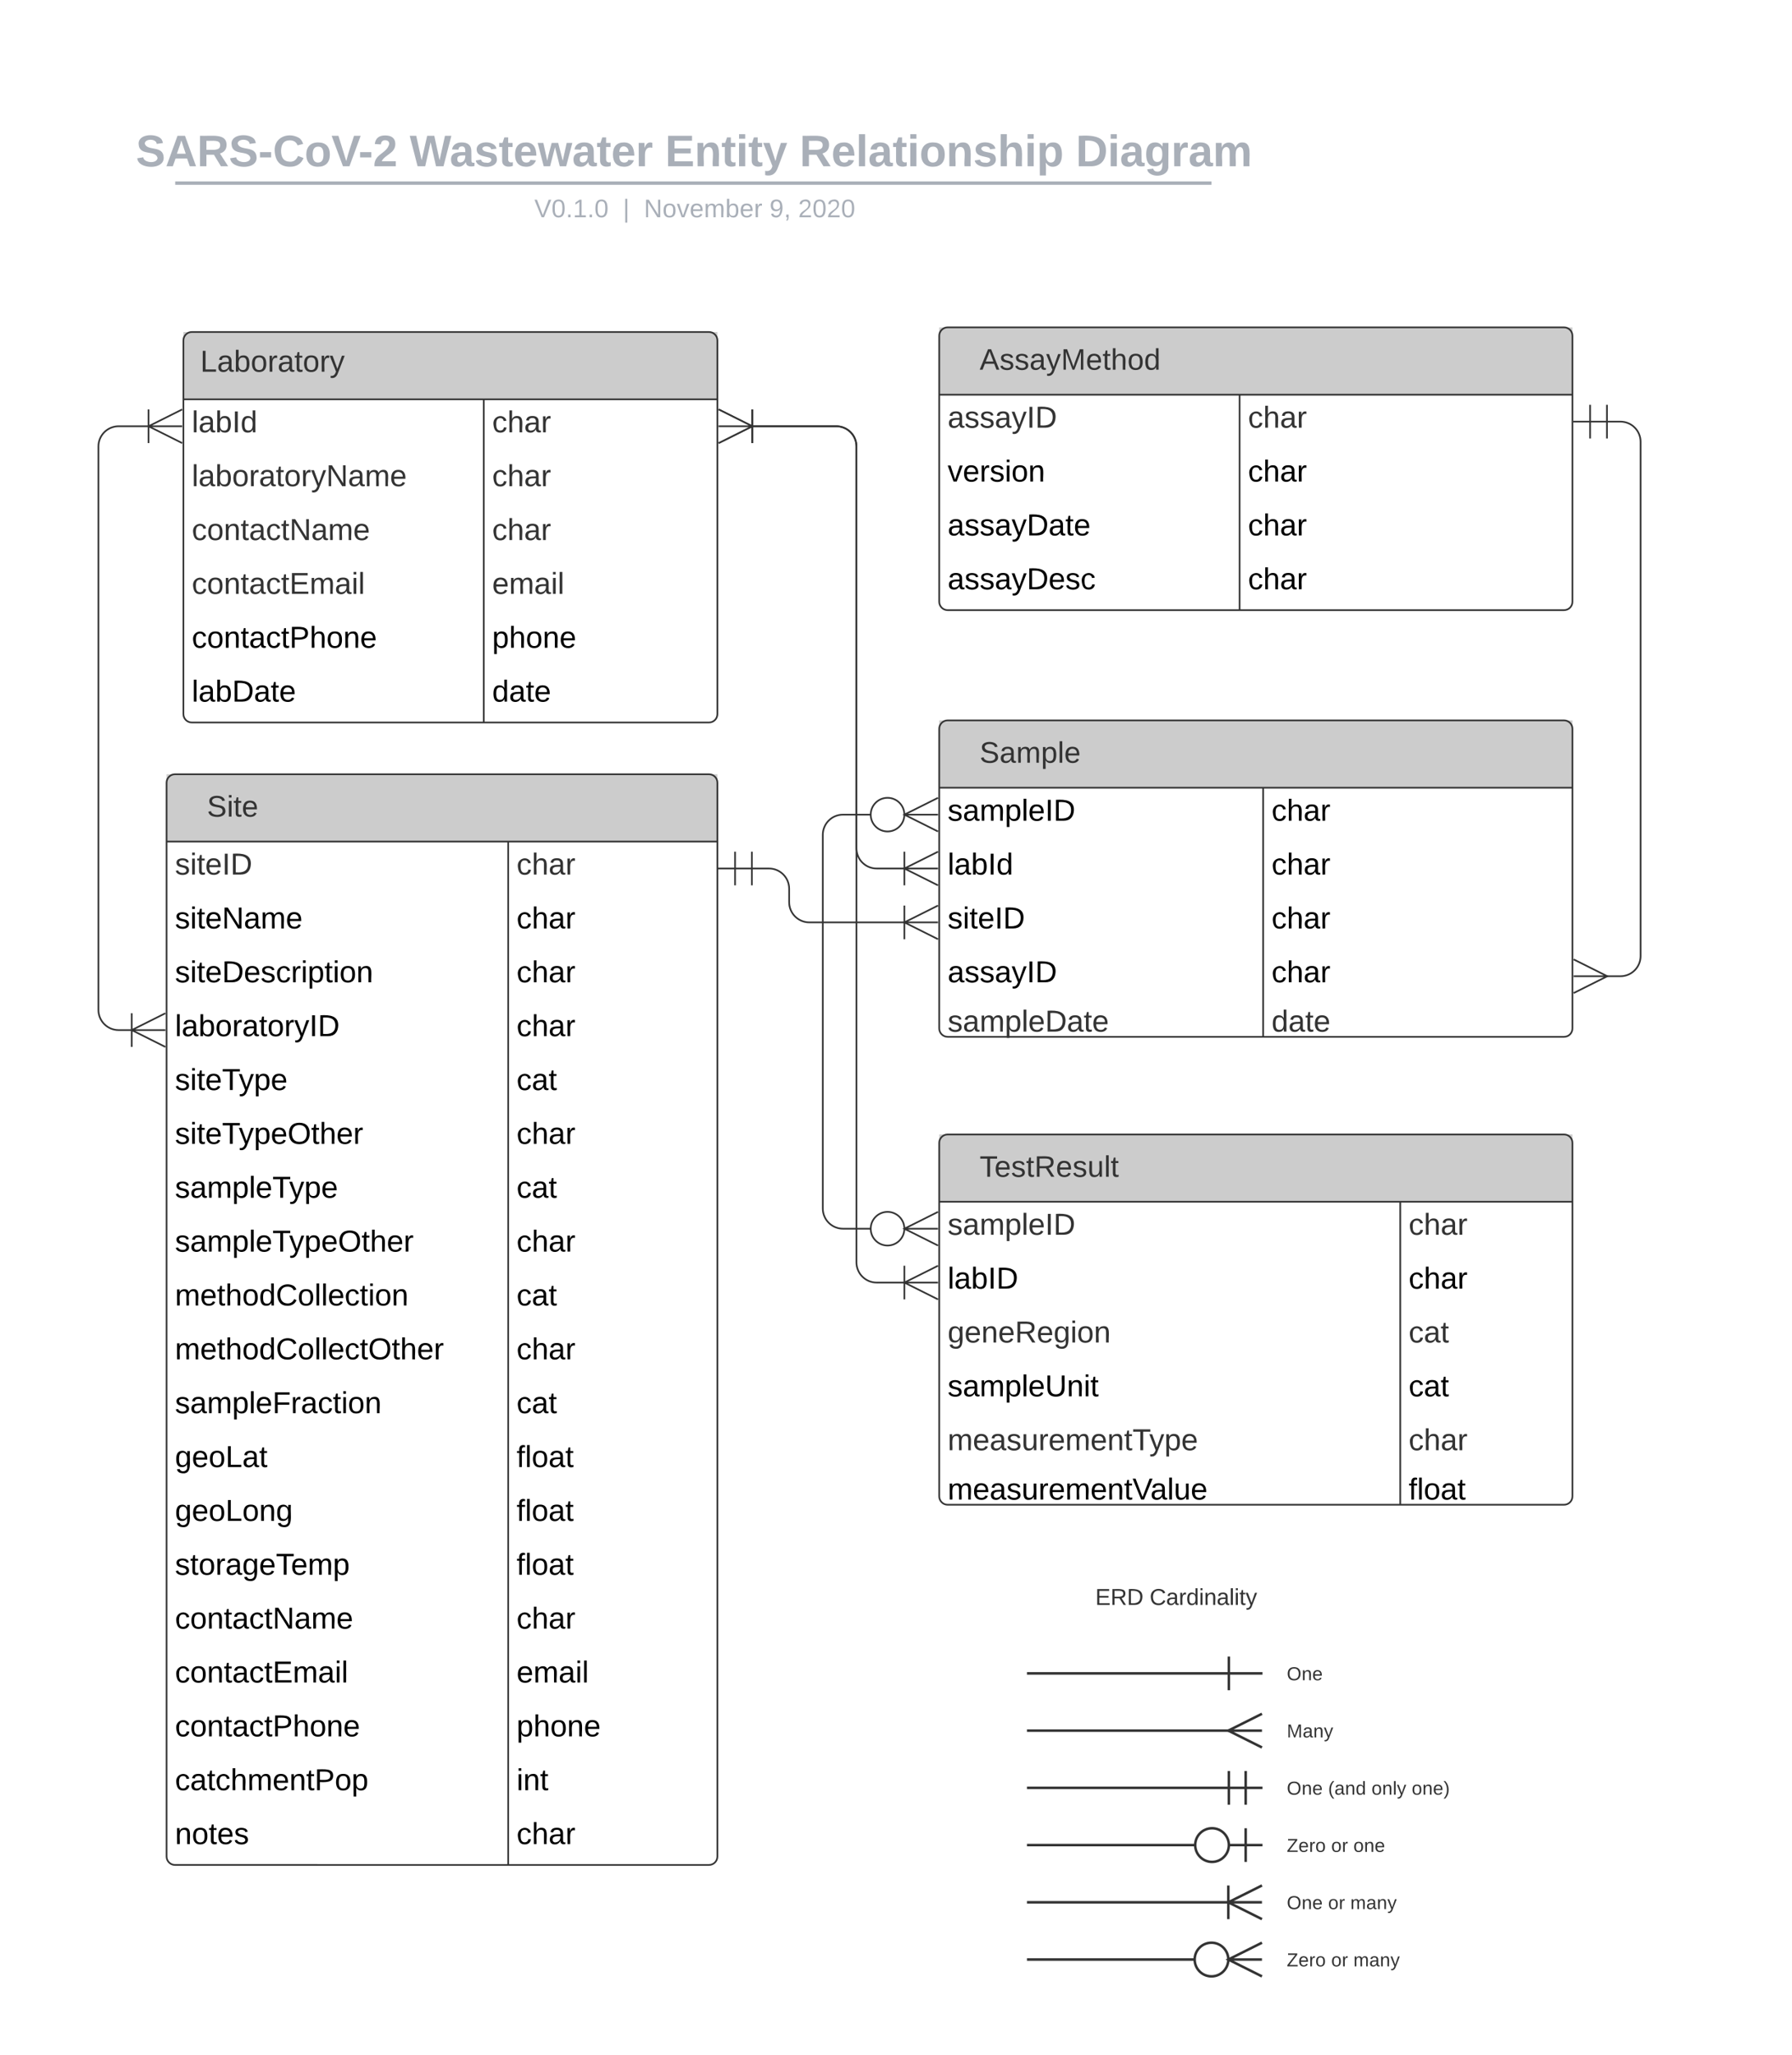 <svg xmlns="http://www.w3.org/2000/svg" xmlns:xlink="http://www.w3.org/1999/xlink" xmlns:lucid="lucid" width="1065" height="1221"><g transform="translate(-471 0)" lucid:page-tab-id="0_0"><path d="M917.85 516H928c6.63 0 12 5.37 12 12v8c0 6.63 5.37 12 12 12h56.7" stroke="#333" fill="none"/><path d="M907.85 526v-20M897.85 516h20M917.85 526v-20M1028.47 558l-20-10 20-10M1028.47 548h-20M1008.47 538v20" stroke="#333" fill="#fff"/><path d="M559.5 253.25h-18c-6.63 0-12 5.37-12 12V600c0 6.63 5.37 12 12 12h8" stroke="#333" fill="none"/><path d="M579.28 263.25l-20-10 20-10M579.28 253.25h-20M559.28 243.25v20M569.28 622l-20-10 20-10M569.28 612h-20M549.28 602v20" stroke="#333" fill="#fff"/><path d="M570 465c0-2.76 2.24-5 5-5h317.35c2.76 0 5 2.24 5 5v638c0 2.76-2.24 5-5 5H575c-2.76 0-5-2.24-5-5z" fill="#fff"/><path d="M570 460h327.35v40H570z" fill="#ccc"/><path d="M570 465c0-2.76 2.24-5 5-5h317.35c2.76 0 5 2.24 5 5v638c0 2.76-2.24 5-5 5H575c-2.76 0-5-2.24-5-5zM570 500h327.35M773.02 500v608" stroke="#333" fill="none"/><use xlink:href="#a" transform="matrix(1,0,0,1,580,460) translate(14 25.156)"/><use xlink:href="#b" transform="matrix(1,0,0,1,575,502.5) translate(0 17.1)"/><use xlink:href="#c" transform="matrix(1,0,0,1,778.015,502.5) translate(0 17.1)"/><use xlink:href="#d" transform="matrix(1,0,0,1,575,534.5) translate(0 17.1)"/><use xlink:href="#e" transform="matrix(1,0,0,1,778.015,534.5) translate(0 17.1)"/><use xlink:href="#f" transform="matrix(1,0,0,1,575,566.5) translate(0 17.1)"/><use xlink:href="#e" transform="matrix(1,0,0,1,778.015,566.5) translate(0 17.1)"/><use xlink:href="#g" transform="matrix(1,0,0,1,575,598.5) translate(0 17.1)"/><use xlink:href="#e" transform="matrix(1,0,0,1,778.015,598.5) translate(0 17.1)"/><use xlink:href="#h" transform="matrix(1,0,0,1,575,630.5) translate(0 17.1)"/><use xlink:href="#i" transform="matrix(1,0,0,1,778.015,630.5) translate(0 17.1)"/><use xlink:href="#j" transform="matrix(1,0,0,1,575,662.5) translate(0 17.1)"/><use xlink:href="#e" transform="matrix(1,0,0,1,778.015,662.5) translate(0 17.1)"/><use xlink:href="#k" transform="matrix(1,0,0,1,575,694.5) translate(0 17.1)"/><use xlink:href="#i" transform="matrix(1,0,0,1,778.015,694.5) translate(0 17.1)"/><use xlink:href="#l" transform="matrix(1,0,0,1,575,726.5) translate(0 17.1)"/><use xlink:href="#e" transform="matrix(1,0,0,1,778.015,726.5) translate(0 17.1)"/><use xlink:href="#m" transform="matrix(1,0,0,1,575,758.5) translate(0 17.1)"/><use xlink:href="#i" transform="matrix(1,0,0,1,778.015,758.5) translate(0 17.1)"/><use xlink:href="#n" transform="matrix(1,0,0,1,575,790.5) translate(0 17.1)"/><use xlink:href="#e" transform="matrix(1,0,0,1,778.015,790.5) translate(0 17.1)"/><use xlink:href="#o" transform="matrix(1,0,0,1,575,822.5) translate(0 17.1)"/><use xlink:href="#i" transform="matrix(1,0,0,1,778.015,822.5) translate(0 17.1)"/><use xlink:href="#p" transform="matrix(1,0,0,1,575,854.5) translate(0 17.1)"/><use xlink:href="#q" transform="matrix(1,0,0,1,778.015,854.5) translate(0 17.1)"/><use xlink:href="#r" transform="matrix(1,0,0,1,575,886.5) translate(0 17.1)"/><use xlink:href="#q" transform="matrix(1,0,0,1,778.015,886.5) translate(0 17.1)"/><use xlink:href="#s" transform="matrix(1,0,0,1,575,918.5) translate(0 17.1)"/><use xlink:href="#q" transform="matrix(1,0,0,1,778.015,918.5) translate(0 17.1)"/><use xlink:href="#t" transform="matrix(1,0,0,1,575,950.5) translate(0 17.1)"/><use xlink:href="#e" transform="matrix(1,0,0,1,778.015,950.5) translate(0 17.1)"/><use xlink:href="#u" transform="matrix(1,0,0,1,575,982.5) translate(0 17.1)"/><use xlink:href="#v" transform="matrix(1,0,0,1,778.015,982.5) translate(0 17.1)"/><use xlink:href="#w" transform="matrix(1,0,0,1,575,1014.5) translate(0 17.1)"/><use xlink:href="#x" transform="matrix(1,0,0,1,778.015,1014.5) translate(0 17.1)"/><use xlink:href="#y" transform="matrix(1,0,0,1,575,1046.5) translate(0 17.1)"/><use xlink:href="#z" transform="matrix(1,0,0,1,778.015,1046.5) translate(0 17.1)"/><use xlink:href="#A" transform="matrix(1,0,0,1,575,1078.5) translate(0 17.1)"/><use xlink:href="#e" transform="matrix(1,0,0,1,778.015,1078.5) translate(0 17.1)"/><path d="M1029.2 433c0-2.76 2.23-5 5-5h366.32c2.76 0 5 2.24 5 5v178c0 2.76-2.24 5-5 5H1034.2c-2.77 0-5-2.24-5-5z" fill="#fff"/><path d="M1029.2 428h376.32v40H1029.2z" fill="#ccc"/><path d="M1029.2 433c0-2.76 2.23-5 5-5h366.32c2.76 0 5 2.24 5 5v178c0 2.76-2.24 5-5 5H1034.2c-2.77 0-5-2.24-5-5zM1029.2 468h376.32M1221.7 468v148" stroke="#333" fill="none"/><use xlink:href="#B" transform="matrix(1,0,0,1,1039.192,428) translate(14 25.156)"/><use xlink:href="#C" transform="matrix(1,0,0,1,1034.192,470.5) translate(0 17.1)"/><use xlink:href="#e" transform="matrix(1,0,0,1,1226.692,470.5) translate(0 17.1)"/><use xlink:href="#D" transform="matrix(1,0,0,1,1034.192,502.5) translate(0 17.1)"/><use xlink:href="#E" transform="matrix(1,0,0,1,1226.692,502.5) translate(0 17.1)"/><use xlink:href="#F" transform="matrix(1,0,0,1,1034.192,534.5) translate(0 17.1)"/><use xlink:href="#e" transform="matrix(1,0,0,1,1226.692,534.5) translate(0 17.1)"/><use xlink:href="#G" transform="matrix(1,0,0,1,1034.192,566.5) translate(0 17.1)"/><use xlink:href="#E" transform="matrix(1,0,0,1,1226.692,566.5) translate(0 17.1)"/><use xlink:href="#H" transform="matrix(1,0,0,1,1034.192,598.5) translate(0 14.4)"/><use xlink:href="#I" transform="matrix(1,0,0,1,1226.692,598.5) translate(0 14.4)"/><path d="M1029.2 199.5c0-2.76 2.23-5 5-5h366.32c2.76 0 5 2.24 5 5v158c0 2.76-2.24 5-5 5H1034.2c-2.77 0-5-2.24-5-5z" fill="#fff"/><path d="M1029.2 194.5h376.32v40H1029.2z" fill="#ccc"/><path d="M1029.2 199.5c0-2.76 2.23-5 5-5h366.32c2.76 0 5 2.24 5 5v158c0 2.76-2.24 5-5 5H1034.2c-2.77 0-5-2.24-5-5zM1029.2 234.5h376.32M1207.7 234.5v128" stroke="#333" fill="none"/><use xlink:href="#J" transform="matrix(1,0,0,1,1039.192,194.5) translate(14 25.156)"/><use xlink:href="#K" transform="matrix(1,0,0,1,1034.192,237) translate(0 17.1)"/><use xlink:href="#c" transform="matrix(1,0,0,1,1212.692,237) translate(0 17.1)"/><use xlink:href="#L" transform="matrix(1,0,0,1,1034.192,269) translate(0 17.1)"/><use xlink:href="#e" transform="matrix(1,0,0,1,1212.692,269) translate(0 17.1)"/><use xlink:href="#M" transform="matrix(1,0,0,1,1034.192,301) translate(0 17.1)"/><use xlink:href="#e" transform="matrix(1,0,0,1,1212.692,301) translate(0 17.1)"/><use xlink:href="#N" transform="matrix(1,0,0,1,1034.192,333) translate(0 17.1)"/><use xlink:href="#e" transform="matrix(1,0,0,1,1212.692,333) translate(0 17.1)"/><path d="M580 202.25c0-2.76 2.24-5 5-5h307.35c2.76 0 5 2.24 5 5v222c0 2.76-2.24 5-5 5H585c-2.76 0-5-2.24-5-5z" fill="#fff"/><path d="M580 197.25h317.35v40H580z" fill="#ccc"/><path d="M580 202.25c0-2.76 2.24-5 5-5h307.35c2.76 0 5 2.24 5 5v222c0 2.76-2.24 5-5 5H585c-2.76 0-5-2.24-5-5zM580 237.25h317.35M758.5 237.25v192" stroke="#333" fill="none"/><use xlink:href="#O" transform="matrix(1,0,0,1,590,197.25) translate(0 23.6)"/><use xlink:href="#P" transform="matrix(1,0,0,1,585,239.75) translate(0 17.1)"/><use xlink:href="#c" transform="matrix(1,0,0,1,763.5,239.75) translate(0 17.1)"/><use xlink:href="#Q" transform="matrix(1,0,0,1,585,271.75) translate(0 17.1)"/><use xlink:href="#c" transform="matrix(1,0,0,1,763.5,271.75) translate(0 17.1)"/><use xlink:href="#R" transform="matrix(1,0,0,1,585,303.75) translate(0 17.1)"/><use xlink:href="#c" transform="matrix(1,0,0,1,763.5,303.75) translate(0 17.1)"/><use xlink:href="#S" transform="matrix(1,0,0,1,585,335.75) translate(0 17.1)"/><use xlink:href="#T" transform="matrix(1,0,0,1,763.5,335.75) translate(0 17.1)"/><use xlink:href="#w" transform="matrix(1,0,0,1,585,367.75) translate(0 17.1)"/><use xlink:href="#x" transform="matrix(1,0,0,1,763.5,367.75) translate(0 17.1)"/><use xlink:href="#U" transform="matrix(1,0,0,1,585,399.75) translate(0 17.1)"/><use xlink:href="#V" transform="matrix(1,0,0,1,763.5,399.75) translate(0 17.1)"/><path d="M453.65 77c0-4.42 3.58-8 8-8h836.75c4.4 0 8 3.58 8 8v25.16c0 4.4-3.6 8-8 8H461.65c-4.42 0-8-3.6-8-8z" stroke="#000" stroke-opacity="0" stroke-width="2" fill="#fff" fill-opacity="0"/><use xlink:href="#W" transform="matrix(1,0,0,1,457.647,73) translate(94.135 25.783)"/><use xlink:href="#X" transform="matrix(1,0,0,1,457.647,73) translate(256.859 25.783)"/><use xlink:href="#Y" transform="matrix(1,0,0,1,457.647,73) translate(408.656 25.783)"/><use xlink:href="#Z" transform="matrix(1,0,0,1,457.647,73) translate(488.561 25.783)"/><use xlink:href="#aa" transform="matrix(1,0,0,1,457.647,73) translate(652.741 25.783)"/><path d="M576.13 108.8H1190M576.16 108.8h-1.03M1189.98 108.8h1.02" stroke="#a9afb8" stroke-width="2" fill="none"/><path d="M453.65 118.16c0-4.42 3.58-8 8-8h837.7c4.42 0 8 3.58 8 8V121c0 4.42-3.58 8-8 8h-837.7c-4.42 0-8-3.58-8-8z" stroke="#000" stroke-opacity="0" stroke-width="2" fill="#fff" fill-opacity="0"/><use xlink:href="#ab" transform="matrix(1,0,0,1,457.647,114.155) translate(330.921 14.917)"/><use xlink:href="#ac" transform="matrix(1,0,0,1,457.647,114.155) translate(383.608 14.917)"/><use xlink:href="#ad" transform="matrix(1,0,0,1,457.647,114.155) translate(396.057 14.917)"/><use xlink:href="#ae" transform="matrix(1,0,0,1,457.647,114.155) translate(470.712 14.917)"/><use xlink:href="#af" transform="matrix(1,0,0,1,457.647,114.155) translate(487.708 14.917)"/><path d="M1029.2 679c0-2.76 2.23-5 5-5h366.32c2.76 0 5 2.24 5 5v210c0 2.76-2.24 5-5 5H1034.2c-2.77 0-5-2.24-5-5z" fill="#fff"/><path d="M1029.2 674h376.32v40H1029.2z" fill="#ccc"/><path d="M1029.2 679c0-2.76 2.23-5 5-5h366.32c2.76 0 5 2.24 5 5v210c0 2.76-2.24 5-5 5H1034.2c-2.77 0-5-2.24-5-5zM1029.2 714h376.32M1303.18 714v180" stroke="#333" fill="none"/><use xlink:href="#ag" transform="matrix(1,0,0,1,1039.192,674) translate(14 25.156)"/><use xlink:href="#ah" transform="matrix(1,0,0,1,1034.192,716.5) translate(0 17.1)"/><use xlink:href="#c" transform="matrix(1,0,0,1,1308.177,716.5) translate(0 17.1)"/><use xlink:href="#ai" transform="matrix(1,0,0,1,1034.192,748.5) translate(0 17.1)"/><use xlink:href="#E" transform="matrix(1,0,0,1,1308.177,748.5) translate(0 17.1)"/><use xlink:href="#aj" transform="matrix(1,0,0,1,1034.192,780.5) translate(0 17.1)"/><use xlink:href="#ak" transform="matrix(1,0,0,1,1308.177,780.5) translate(0 17.1)"/><use xlink:href="#al" transform="matrix(1,0,0,1,1034.192,812.5) translate(0 17.1)"/><use xlink:href="#am" transform="matrix(1,0,0,1,1308.177,812.5) translate(0 17.1)"/><use xlink:href="#an" transform="matrix(1,0,0,1,1034.192,844.5) translate(0 17.1)"/><use xlink:href="#ao" transform="matrix(1,0,0,1,1308.177,844.5) translate(0 17.1)"/><use xlink:href="#ap" transform="matrix(1,0,0,1,1034.192,876.5) translate(0 14.4)"/><use xlink:href="#aq" transform="matrix(1,0,0,1,1308.177,876.5) translate(0 14.4)"/><path d="M989.2 484H972c-6.63 0-12 5.37-12 12v222c0 6.63 5.37 12 12 12h17.2" stroke="#333" fill="none"/><path d="M1028.47 494l-20-10 20-10M1028.47 484h-20M1008.47 484c0 5.52-4.48 10-10 10s-10-4.48-10-10 4.48-10 10-10 10 4.48 10 10M1028.47 740l-20-10 20-10M1028.47 730h-20M1008.47 730c0 5.52-4.48 10-10 10s-10-4.48-10-10 4.48-10 10-10 10 4.48 10 10" stroke="#333" fill="#fff"/><path d="M1426.02 250.5h8c6.62 0 12 5.37 12 12V568c0 6.63-5.38 12-12 12h-8.6" stroke="#333" fill="none"/><path d="M1416.02 260.5v-20M1406.02 250.5h20M1426.02 260.5v-20M1406.24 570l20 10-20 10M1406.24 580h20" stroke="#333" fill="#fff"/><path d="M1082.07 994.2h119.25M1082.1 994.2h-.78" stroke="#333" stroke-width="1.5" fill="none"/><path d="M1201.32 984.2v20M1221.32 994.2h-20" stroke="#333" stroke-width="1.5" fill="#fff"/><path d="M1082.07 1028.2h120.14M1082.1 1028.2h-.78" stroke="#333" stroke-width="1.5" fill="none"/><path d="M1221 1038.2l-20-10 20-10M1221 1028.2h-20" stroke="#333" stroke-width="1.5" fill="#fff"/><path d="M1082.07 1062.2h119.25M1082.1 1062.2h-.78" stroke="#333" stroke-width="1.5" fill="none"/><path d="M1211.32 1052.2v20M1221.32 1062.2h-20M1201.32 1052.2v20" stroke="#333" stroke-width="1.5" fill="#fff"/><path d="M1082.07 1096.2h100M1082.1 1096.2h-.78" stroke="#333" stroke-width="1.5" fill="none"/><path d="M1211.32 1086.2v20M1221.32 1096.2h-20M1201.32 1096.2c0 5.5-4.47 10-10 10-5.52 0-10-4.5-10-10 0-5.54 4.48-10 10-10 5.53 0 10 4.46 10 10" stroke="#333" stroke-width="1.5" fill="#fff"/><path d="M1082.07 1130.2h119.25M1082.1 1130.2h-.78" stroke="#333" stroke-width="1.5" fill="none"/><path d="M1221 1140.2l-20-10 20-10M1221 1130.2h-20M1201 1120.2v20" stroke="#333" stroke-width="1.5" fill="#fff"/><path d="M1082.07 1164.2h100M1082.1 1164.2h-.78" stroke="#333" stroke-width="1.5" fill="none"/><path d="M1221 1174.2l-20-10 20-10M1221 1164.2h-20M1201 1164.2c0 5.5-4.5 10-10 10-5.53 0-10-4.5-10-10 0-5.54 4.47-10 10-10 5.5 0 10 4.46 10 10" stroke="#333" stroke-width="1.5" fill="#fff"/><path d="M1080 938.2c0-4.43 3.58-8 8-8h164c4.42 0 8 3.57 8 8v24c0 4.4-3.58 8-8 8h-164c-4.42 0-8-3.6-8-8z" fill="#fff" fill-opacity="0"/><use xlink:href="#ar" transform="matrix(1,0,0,1,1085,935.186) translate(36.934 18.344)"/><use xlink:href="#as" transform="matrix(1,0,0,1,1085,935.186) translate(69.242 18.344)"/><path d="M1221.32 1162.2c0-4.43 3.58-8 8-8h104c4.42 0 8 3.57 8 8v4c0 4.4-3.58 8-8 8h-104c-4.42 0-8-3.6-8-8z" fill="#fff" fill-opacity="0"/><use xlink:href="#at" transform="matrix(1,0,0,1,1226.323,1159.186) translate(0 9.067)"/><use xlink:href="#au" transform="matrix(1,0,0,1,1226.323,1159.186) translate(9.444 9.067)"/><use xlink:href="#av" transform="matrix(1,0,0,1,1226.323,1159.186) translate(35.826 9.067)"/><use xlink:href="#aw" transform="matrix(1,0,0,1,1226.323,1159.186) translate(49.017 9.067)"/><path d="M1221.32 1128.2c0-4.43 3.58-8 8-8h104c4.42 0 8 3.57 8 8v4c0 4.4-3.58 8-8 8h-104c-4.42 0-8-3.6-8-8z" fill="#fff" fill-opacity="0"/><use xlink:href="#at" transform="matrix(1,0,0,1,1226.323,1125.186) translate(0 9.067)"/><use xlink:href="#ax" transform="matrix(1,0,0,1,1226.323,1125.186) translate(9.444 9.067)"/><use xlink:href="#av" transform="matrix(1,0,0,1,1226.323,1125.186) translate(34 9.067)"/><use xlink:href="#aw" transform="matrix(1,0,0,1,1226.323,1125.186) translate(47.191 9.067)"/><path d="M1221.32 1094.2c0-4.43 3.58-8 8-8h104c4.42 0 8 3.57 8 8v4c0 4.4-3.58 8-8 8h-104c-4.42 0-8-3.6-8-8z" fill="#fff" fill-opacity="0"/><use xlink:href="#at" transform="matrix(1,0,0,1,1226.323,1091.186) translate(0 9.067)"/><use xlink:href="#au" transform="matrix(1,0,0,1,1226.323,1091.186) translate(9.444 9.067)"/><use xlink:href="#av" transform="matrix(1,0,0,1,1226.323,1091.186) translate(35.826 9.067)"/><use xlink:href="#ay" transform="matrix(1,0,0,1,1226.323,1091.186) translate(49.017 9.067)"/><path d="M1221.32 1060.2c0-4.43 3.58-8 8-8h104c4.42 0 8 3.57 8 8v4c0 4.4-3.58 8-8 8h-104c-4.42 0-8-3.6-8-8z" fill="#fff" fill-opacity="0"/><use xlink:href="#at" transform="matrix(1,0,0,1,1226.323,1057.186) translate(0 9.067)"/><use xlink:href="#ax" transform="matrix(1,0,0,1,1226.323,1057.186) translate(9.444 9.067)"/><use xlink:href="#az" transform="matrix(1,0,0,1,1226.323,1057.186) translate(34 9.067)"/><use xlink:href="#aA" transform="matrix(1,0,0,1,1226.323,1057.186) translate(59.783 9.067)"/><use xlink:href="#aB" transform="matrix(1,0,0,1,1226.323,1057.186) translate(83.678 9.067)"/><path d="M1221.32 1026.2c0-4.43 3.58-8 8-8h104c4.42 0 8 3.57 8 8v4c0 4.4-3.58 8-8 8h-104c-4.42 0-8-3.6-8-8z" fill="#fff" fill-opacity="0"/><g><use xlink:href="#at" transform="matrix(1,0,0,1,1226.323,1023.186) translate(0 9.067)"/><use xlink:href="#aC" transform="matrix(1,0,0,1,1226.323,1023.186) translate(9.444 9.067)"/></g><path d="M1221.32 992.2c0-4.43 3.58-8 8-8h104c4.42 0 8 3.57 8 8v4c0 4.4-3.58 8-8 8h-104c-4.42 0-8-3.6-8-8z" fill="#fff" fill-opacity="0"/><g><use xlink:href="#at" transform="matrix(1,0,0,1,1226.323,989.186) translate(0 9.067)"/><use xlink:href="#aD" transform="matrix(1,0,0,1,1226.323,989.186) translate(9.444 9.067)"/></g><path d="M917.85 253.25H968c6.63 0 12 5.37 12 12V504c0 6.63 5.37 12 12 12h16.7" stroke="#333" fill="none"/><path d="M898.08 243.25l20 10-20 10M898.08 253.25h20M918.08 263.25v-20M1028.47 526l-20-10 20-10M1028.47 516h-20M1008.47 506v20" stroke="#333" fill="#fff"/><path d="M917.85 253.25H968c6.63 0 12 5.37 12 12V750c0 6.63 5.37 12 12 12h16.7" stroke="#333" fill="none"/><path d="M898.08 243.25l20 10-20 10M898.08 253.25h20M918.08 263.25v-20M1028.47 772l-20-10 20-10M1028.47 762h-20M1008.47 752v20" stroke="#333" fill="#fff"/><defs><path fill="#333" d="M185-189c-5-48-123-54-124 2 14 75 158 14 163 119 3 78-121 87-175 55-17-10-28-26-33-46l33-7c5 56 141 63 141-1 0-78-155-14-162-118-5-82 145-84 179-34 5 7 8 16 11 25" id="aE"/><path fill="#333" d="M24-231v-30h32v30H24zM24 0v-190h32V0H24" id="aF"/><path fill="#333" d="M59-47c-2 24 18 29 38 22v24C64 9 27 4 27-40v-127H5v-23h24l9-43h21v43h35v23H59v120" id="aG"/><path fill="#333" d="M100-194c63 0 86 42 84 106H49c0 40 14 67 53 68 26 1 43-12 49-29l28 8c-11 28-37 45-77 45C44 4 14-33 15-96c1-61 26-98 85-98zm52 81c6-60-76-77-97-28-3 7-6 17-6 28h103" id="aH"/><g id="a"><use transform="matrix(0.049,0,0,0.049,0,0)" xlink:href="#aE"/><use transform="matrix(0.049,0,0,0.049,11.852,0)" xlink:href="#aF"/><use transform="matrix(0.049,0,0,0.049,15.753,0)" xlink:href="#aG"/><use transform="matrix(0.049,0,0,0.049,20.691,0)" xlink:href="#aH"/></g><path fill="#333" d="M135-143c-3-34-86-38-87 0 15 53 115 12 119 90S17 21 10-45l28-5c4 36 97 45 98 0-10-56-113-15-118-90-4-57 82-63 122-42 12 7 21 19 24 35" id="aI"/><path fill="#333" d="M33 0v-248h34V0H33" id="aJ"/><path fill="#333" d="M30-248c118-7 216 8 213 122C240-48 200 0 122 0H30v-248zM63-27c89 8 146-16 146-99s-60-101-146-95v194" id="aK"/><g id="b"><use transform="matrix(0.05,0,0,0.05,0,0)" xlink:href="#aI"/><use transform="matrix(0.05,0,0,0.05,9,0)" xlink:href="#aF"/><use transform="matrix(0.05,0,0,0.05,12.95,0)" xlink:href="#aG"/><use transform="matrix(0.05,0,0,0.05,17.95,0)" xlink:href="#aH"/><use transform="matrix(0.05,0,0,0.05,27.95,0)" xlink:href="#aJ"/><use transform="matrix(0.05,0,0,0.05,32.95,0)" xlink:href="#aK"/></g><path fill="#333" d="M96-169c-40 0-48 33-48 73s9 75 48 75c24 0 41-14 43-38l32 2c-6 37-31 61-74 61-59 0-76-41-82-99-10-93 101-131 147-64 4 7 5 14 7 22l-32 3c-4-21-16-35-41-35" id="aL"/><path fill="#333" d="M106-169C34-169 62-67 57 0H25v-261h32l-1 103c12-21 28-36 61-36 89 0 53 116 60 194h-32v-121c2-32-8-49-39-48" id="aM"/><path fill="#333" d="M141-36C126-15 110 5 73 4 37 3 15-17 15-53c-1-64 63-63 125-63 3-35-9-54-41-54-24 1-41 7-42 31l-33-3c5-37 33-52 76-52 45 0 72 20 72 64v82c-1 20 7 32 28 27v20c-31 9-61-2-59-35zM48-53c0 20 12 33 32 33 41-3 63-29 60-74-43 2-92-5-92 41" id="aN"/><path fill="#333" d="M114-163C36-179 61-72 57 0H25l-1-190h30c1 12-1 29 2 39 6-27 23-49 58-41v29" id="aO"/><g id="c"><use transform="matrix(0.05,0,0,0.05,0,0)" xlink:href="#aL"/><use transform="matrix(0.05,0,0,0.05,9,0)" xlink:href="#aM"/><use transform="matrix(0.05,0,0,0.05,19,0)" xlink:href="#aN"/><use transform="matrix(0.05,0,0,0.05,29,0)" xlink:href="#aO"/></g><path d="M135-143c-3-34-86-38-87 0 15 53 115 12 119 90S17 21 10-45l28-5c4 36 97 45 98 0-10-56-113-15-118-90-4-57 82-63 122-42 12 7 21 19 24 35" id="aP"/><path d="M24-231v-30h32v30H24zM24 0v-190h32V0H24" id="aQ"/><path d="M59-47c-2 24 18 29 38 22v24C64 9 27 4 27-40v-127H5v-23h24l9-43h21v43h35v23H59v120" id="aR"/><path d="M100-194c63 0 86 42 84 106H49c0 40 14 67 53 68 26 1 43-12 49-29l28 8c-11 28-37 45-77 45C44 4 14-33 15-96c1-61 26-98 85-98zm52 81c6-60-76-77-97-28-3 7-6 17-6 28h103" id="aS"/><path d="M190 0L58-211 59 0H30v-248h39L202-35l-2-213h31V0h-41" id="aT"/><path d="M141-36C126-15 110 5 73 4 37 3 15-17 15-53c-1-64 63-63 125-63 3-35-9-54-41-54-24 1-41 7-42 31l-33-3c5-37 33-52 76-52 45 0 72 20 72 64v82c-1 20 7 32 28 27v20c-31 9-61-2-59-35zM48-53c0 20 12 33 32 33 41-3 63-29 60-74-43 2-92-5-92 41" id="aU"/><path d="M210-169c-67 3-38 105-44 169h-31v-121c0-29-5-50-35-48C34-165 62-65 56 0H25l-1-190h30c1 10-1 24 2 32 10-44 99-50 107 0 11-21 27-35 58-36 85-2 47 119 55 194h-31v-121c0-29-5-49-35-48" id="aV"/><g id="d"><use transform="matrix(0.05,0,0,0.05,0,0)" xlink:href="#aP"/><use transform="matrix(0.05,0,0,0.05,9,0)" xlink:href="#aQ"/><use transform="matrix(0.05,0,0,0.05,12.95,0)" xlink:href="#aR"/><use transform="matrix(0.05,0,0,0.05,17.95,0)" xlink:href="#aS"/><use transform="matrix(0.05,0,0,0.05,27.95,0)" xlink:href="#aT"/><use transform="matrix(0.05,0,0,0.05,40.9,0)" xlink:href="#aU"/><use transform="matrix(0.05,0,0,0.05,50.9,0)" xlink:href="#aV"/><use transform="matrix(0.05,0,0,0.05,65.85,0)" xlink:href="#aS"/></g><path d="M96-169c-40 0-48 33-48 73s9 75 48 75c24 0 41-14 43-38l32 2c-6 37-31 61-74 61-59 0-76-41-82-99-10-93 101-131 147-64 4 7 5 14 7 22l-32 3c-4-21-16-35-41-35" id="aW"/><path d="M106-169C34-169 62-67 57 0H25v-261h32l-1 103c12-21 28-36 61-36 89 0 53 116 60 194h-32v-121c2-32-8-49-39-48" id="aX"/><path d="M114-163C36-179 61-72 57 0H25l-1-190h30c1 12-1 29 2 39 6-27 23-49 58-41v29" id="aY"/><g id="e"><use transform="matrix(0.05,0,0,0.05,0,0)" xlink:href="#aW"/><use transform="matrix(0.05,0,0,0.05,9,0)" xlink:href="#aX"/><use transform="matrix(0.05,0,0,0.05,19,0)" xlink:href="#aU"/><use transform="matrix(0.05,0,0,0.05,29,0)" xlink:href="#aY"/></g><path d="M30-248c118-7 216 8 213 122C240-48 200 0 122 0H30v-248zM63-27c89 8 146-16 146-99s-60-101-146-95v194" id="aZ"/><path d="M115-194c55 1 70 41 70 98S169 2 115 4C84 4 66-9 55-30l1 105H24l-1-265h31l2 30c10-21 28-34 59-34zm-8 174c40 0 45-34 45-75s-6-73-45-74c-42 0-51 32-51 76 0 43 10 73 51 73" id="ba"/><path d="M100-194c62-1 85 37 85 99 1 63-27 99-86 99S16-35 15-95c0-66 28-99 85-99zM99-20c44 1 53-31 53-75 0-43-8-75-51-75s-53 32-53 75 10 74 51 75" id="bb"/><path d="M117-194c89-4 53 116 60 194h-32v-121c0-31-8-49-39-48C34-167 62-67 57 0H25l-1-190h30c1 10-1 24 2 32 11-22 29-35 61-36" id="bc"/><g id="f"><use transform="matrix(0.05,0,0,0.05,0,0)" xlink:href="#aP"/><use transform="matrix(0.05,0,0,0.05,9,0)" xlink:href="#aQ"/><use transform="matrix(0.05,0,0,0.05,12.95,0)" xlink:href="#aR"/><use transform="matrix(0.05,0,0,0.05,17.95,0)" xlink:href="#aS"/><use transform="matrix(0.05,0,0,0.05,27.95,0)" xlink:href="#aZ"/><use transform="matrix(0.05,0,0,0.05,40.9,0)" xlink:href="#aS"/><use transform="matrix(0.05,0,0,0.05,50.9,0)" xlink:href="#aP"/><use transform="matrix(0.05,0,0,0.05,59.9,0)" xlink:href="#aW"/><use transform="matrix(0.05,0,0,0.05,68.9,0)" xlink:href="#aY"/><use transform="matrix(0.05,0,0,0.05,74.85,0)" xlink:href="#aQ"/><use transform="matrix(0.05,0,0,0.05,78.8,0)" xlink:href="#ba"/><use transform="matrix(0.05,0,0,0.05,88.8,0)" xlink:href="#aR"/><use transform="matrix(0.05,0,0,0.05,93.8,0)" xlink:href="#aQ"/><use transform="matrix(0.05,0,0,0.05,97.75,0)" xlink:href="#bb"/><use transform="matrix(0.05,0,0,0.05,107.75,0)" xlink:href="#bc"/></g><path d="M24 0v-261h32V0H24" id="bd"/><path d="M115-194c53 0 69 39 70 98 0 66-23 100-70 100C84 3 66-7 56-30L54 0H23l1-261h32v101c10-23 28-34 59-34zm-8 174c40 0 45-34 45-75 0-40-5-75-45-74-42 0-51 32-51 76 0 43 10 73 51 73" id="be"/><path d="M179-190L93 31C79 59 56 82 12 73V49c39 6 53-20 64-50L1-190h34L92-34l54-156h33" id="bf"/><path d="M33 0v-248h34V0H33" id="bg"/><g id="g"><use transform="matrix(0.05,0,0,0.05,0,0)" xlink:href="#bd"/><use transform="matrix(0.05,0,0,0.05,3.95,0)" xlink:href="#aU"/><use transform="matrix(0.05,0,0,0.05,13.95,0)" xlink:href="#be"/><use transform="matrix(0.05,0,0,0.05,23.95,0)" xlink:href="#bb"/><use transform="matrix(0.05,0,0,0.05,33.95,0)" xlink:href="#aY"/><use transform="matrix(0.05,0,0,0.05,39.9,0)" xlink:href="#aU"/><use transform="matrix(0.05,0,0,0.05,49.9,0)" xlink:href="#aR"/><use transform="matrix(0.05,0,0,0.05,54.9,0)" xlink:href="#bb"/><use transform="matrix(0.05,0,0,0.05,64.9,0)" xlink:href="#aY"/><use transform="matrix(0.05,0,0,0.05,70.85,0)" xlink:href="#bf"/><use transform="matrix(0.05,0,0,0.05,79.85,0)" xlink:href="#bg"/><use transform="matrix(0.05,0,0,0.05,84.85,0)" xlink:href="#aZ"/></g><path d="M127-220V0H93v-220H8v-28h204v28h-85" id="bh"/><g id="h"><use transform="matrix(0.05,0,0,0.05,0,0)" xlink:href="#aP"/><use transform="matrix(0.05,0,0,0.05,9,0)" xlink:href="#aQ"/><use transform="matrix(0.05,0,0,0.05,12.95,0)" xlink:href="#aR"/><use transform="matrix(0.05,0,0,0.05,17.95,0)" xlink:href="#aS"/><use transform="matrix(0.05,0,0,0.05,27.95,0)" xlink:href="#bh"/><use transform="matrix(0.05,0,0,0.05,37.9,0)" xlink:href="#bf"/><use transform="matrix(0.05,0,0,0.05,46.9,0)" xlink:href="#ba"/><use transform="matrix(0.05,0,0,0.05,56.9,0)" xlink:href="#aS"/></g><g id="i"><use transform="matrix(0.05,0,0,0.05,0,0)" xlink:href="#aW"/><use transform="matrix(0.05,0,0,0.05,9,0)" xlink:href="#aU"/><use transform="matrix(0.05,0,0,0.05,19,0)" xlink:href="#aR"/></g><path d="M140-251c81 0 123 46 123 126C263-46 219 4 140 4 59 4 17-45 17-125s42-126 123-126zm0 227c63 0 89-41 89-101s-29-99-89-99c-61 0-89 39-89 99S79-25 140-24" id="bi"/><g id="j"><use transform="matrix(0.05,0,0,0.05,0,0)" xlink:href="#aP"/><use transform="matrix(0.05,0,0,0.05,9,0)" xlink:href="#aQ"/><use transform="matrix(0.05,0,0,0.05,12.95,0)" xlink:href="#aR"/><use transform="matrix(0.05,0,0,0.05,17.95,0)" xlink:href="#aS"/><use transform="matrix(0.05,0,0,0.05,27.95,0)" xlink:href="#bh"/><use transform="matrix(0.05,0,0,0.05,37.9,0)" xlink:href="#bf"/><use transform="matrix(0.05,0,0,0.05,46.9,0)" xlink:href="#ba"/><use transform="matrix(0.05,0,0,0.05,56.9,0)" xlink:href="#aS"/><use transform="matrix(0.05,0,0,0.05,66.9,0)" xlink:href="#bi"/><use transform="matrix(0.05,0,0,0.05,80.9,0)" xlink:href="#aR"/><use transform="matrix(0.05,0,0,0.05,85.9,0)" xlink:href="#aX"/><use transform="matrix(0.05,0,0,0.05,95.9,0)" xlink:href="#aS"/><use transform="matrix(0.05,0,0,0.05,105.9,0)" xlink:href="#aY"/></g><g id="k"><use transform="matrix(0.05,0,0,0.05,0,0)" xlink:href="#aP"/><use transform="matrix(0.05,0,0,0.05,9,0)" xlink:href="#aU"/><use transform="matrix(0.05,0,0,0.05,19,0)" xlink:href="#aV"/><use transform="matrix(0.05,0,0,0.05,33.95,0)" xlink:href="#ba"/><use transform="matrix(0.05,0,0,0.05,43.95,0)" xlink:href="#bd"/><use transform="matrix(0.05,0,0,0.05,47.9,0)" xlink:href="#aS"/><use transform="matrix(0.05,0,0,0.05,57.9,0)" xlink:href="#bh"/><use transform="matrix(0.05,0,0,0.05,67.85,0)" xlink:href="#bf"/><use transform="matrix(0.05,0,0,0.05,76.85,0)" xlink:href="#ba"/><use transform="matrix(0.05,0,0,0.05,86.85,0)" xlink:href="#aS"/></g><g id="l"><use transform="matrix(0.05,0,0,0.05,0,0)" xlink:href="#aP"/><use transform="matrix(0.05,0,0,0.05,9,0)" xlink:href="#aU"/><use transform="matrix(0.05,0,0,0.05,19,0)" xlink:href="#aV"/><use transform="matrix(0.05,0,0,0.05,33.95,0)" xlink:href="#ba"/><use transform="matrix(0.05,0,0,0.05,43.95,0)" xlink:href="#bd"/><use transform="matrix(0.05,0,0,0.05,47.9,0)" xlink:href="#aS"/><use transform="matrix(0.05,0,0,0.05,57.9,0)" xlink:href="#bh"/><use transform="matrix(0.05,0,0,0.05,67.85,0)" xlink:href="#bf"/><use transform="matrix(0.05,0,0,0.05,76.85,0)" xlink:href="#ba"/><use transform="matrix(0.05,0,0,0.05,86.85,0)" xlink:href="#aS"/><use transform="matrix(0.05,0,0,0.05,96.85,0)" xlink:href="#bi"/><use transform="matrix(0.05,0,0,0.05,110.85,0)" xlink:href="#aR"/><use transform="matrix(0.05,0,0,0.05,115.85,0)" xlink:href="#aX"/><use transform="matrix(0.05,0,0,0.05,125.85,0)" xlink:href="#aS"/><use transform="matrix(0.05,0,0,0.05,135.85,0)" xlink:href="#aY"/></g><path d="M85-194c31 0 48 13 60 33l-1-100h32l1 261h-30c-2-10 0-23-3-31C134-8 116 4 85 4 32 4 16-35 15-94c0-66 23-100 70-100zm9 24c-40 0-46 34-46 75 0 40 6 74 45 74 42 0 51-32 51-76 0-42-9-74-50-73" id="bj"/><path d="M212-179c-10-28-35-45-73-45-59 0-87 40-87 99 0 60 29 101 89 101 43 0 62-24 78-52l27 14C228-24 195 4 139 4 59 4 22-46 18-125c-6-104 99-153 187-111 19 9 31 26 39 46" id="bk"/><g id="m"><use transform="matrix(0.05,0,0,0.05,0,0)" xlink:href="#aV"/><use transform="matrix(0.05,0,0,0.05,14.95,0)" xlink:href="#aS"/><use transform="matrix(0.05,0,0,0.05,24.95,0)" xlink:href="#aR"/><use transform="matrix(0.05,0,0,0.05,29.95,0)" xlink:href="#aX"/><use transform="matrix(0.05,0,0,0.05,39.95,0)" xlink:href="#bb"/><use transform="matrix(0.05,0,0,0.05,49.95,0)" xlink:href="#bj"/><use transform="matrix(0.05,0,0,0.05,59.95,0)" xlink:href="#bk"/><use transform="matrix(0.05,0,0,0.05,72.9,0)" xlink:href="#bb"/><use transform="matrix(0.05,0,0,0.05,82.9,0)" xlink:href="#bd"/><use transform="matrix(0.05,0,0,0.05,86.85,0)" xlink:href="#bd"/><use transform="matrix(0.05,0,0,0.05,90.8,0)" xlink:href="#aS"/><use transform="matrix(0.05,0,0,0.05,100.8,0)" xlink:href="#aW"/><use transform="matrix(0.05,0,0,0.05,109.8,0)" xlink:href="#aR"/><use transform="matrix(0.05,0,0,0.05,114.8,0)" xlink:href="#aQ"/><use transform="matrix(0.05,0,0,0.05,118.75,0)" xlink:href="#bb"/><use transform="matrix(0.05,0,0,0.05,128.75,0)" xlink:href="#bc"/></g><g id="n"><use transform="matrix(0.05,0,0,0.05,0,0)" xlink:href="#aV"/><use transform="matrix(0.05,0,0,0.05,14.95,0)" xlink:href="#aS"/><use transform="matrix(0.05,0,0,0.05,24.95,0)" xlink:href="#aR"/><use transform="matrix(0.05,0,0,0.05,29.95,0)" xlink:href="#aX"/><use transform="matrix(0.05,0,0,0.05,39.95,0)" xlink:href="#bb"/><use transform="matrix(0.05,0,0,0.05,49.95,0)" xlink:href="#bj"/><use transform="matrix(0.05,0,0,0.05,59.95,0)" xlink:href="#bk"/><use transform="matrix(0.05,0,0,0.05,72.9,0)" xlink:href="#bb"/><use transform="matrix(0.05,0,0,0.05,82.9,0)" xlink:href="#bd"/><use transform="matrix(0.05,0,0,0.05,86.85,0)" xlink:href="#bd"/><use transform="matrix(0.05,0,0,0.05,90.8,0)" xlink:href="#aS"/><use transform="matrix(0.05,0,0,0.05,100.8,0)" xlink:href="#aW"/><use transform="matrix(0.05,0,0,0.05,109.8,0)" xlink:href="#aR"/><use transform="matrix(0.05,0,0,0.05,114.8,0)" xlink:href="#bi"/><use transform="matrix(0.05,0,0,0.05,128.8,0)" xlink:href="#aR"/><use transform="matrix(0.05,0,0,0.05,133.8,0)" xlink:href="#aX"/><use transform="matrix(0.05,0,0,0.05,143.8,0)" xlink:href="#aS"/><use transform="matrix(0.05,0,0,0.05,153.8,0)" xlink:href="#aY"/></g><path d="M63-220v92h138v28H63V0H30v-248h175v28H63" id="bl"/><g id="o"><use transform="matrix(0.05,0,0,0.05,0,0)" xlink:href="#aP"/><use transform="matrix(0.05,0,0,0.05,9,0)" xlink:href="#aU"/><use transform="matrix(0.05,0,0,0.05,19,0)" xlink:href="#aV"/><use transform="matrix(0.05,0,0,0.05,33.95,0)" xlink:href="#ba"/><use transform="matrix(0.05,0,0,0.05,43.95,0)" xlink:href="#bd"/><use transform="matrix(0.05,0,0,0.05,47.9,0)" xlink:href="#aS"/><use transform="matrix(0.05,0,0,0.05,57.9,0)" xlink:href="#bl"/><use transform="matrix(0.05,0,0,0.05,68.85,0)" xlink:href="#aY"/><use transform="matrix(0.05,0,0,0.05,74.8,0)" xlink:href="#aU"/><use transform="matrix(0.05,0,0,0.05,84.8,0)" xlink:href="#aW"/><use transform="matrix(0.05,0,0,0.05,93.8,0)" xlink:href="#aR"/><use transform="matrix(0.05,0,0,0.05,98.8,0)" xlink:href="#aQ"/><use transform="matrix(0.05,0,0,0.05,102.75,0)" xlink:href="#bb"/><use transform="matrix(0.05,0,0,0.05,112.75,0)" xlink:href="#bc"/></g><path d="M177-190C167-65 218 103 67 71c-23-6-38-20-44-43l32-5c15 47 100 32 89-28v-30C133-14 115 1 83 1 29 1 15-40 15-95c0-56 16-97 71-98 29-1 48 16 59 35 1-10 0-23 2-32h30zM94-22c36 0 50-32 50-73 0-42-14-75-50-75-39 0-46 34-46 75s6 73 46 73" id="bm"/><path d="M30 0v-248h33v221h125V0H30" id="bn"/><g id="p"><use transform="matrix(0.05,0,0,0.05,0,0)" xlink:href="#bm"/><use transform="matrix(0.05,0,0,0.05,10,0)" xlink:href="#aS"/><use transform="matrix(0.05,0,0,0.05,20,0)" xlink:href="#bb"/><use transform="matrix(0.05,0,0,0.05,30,0)" xlink:href="#bn"/><use transform="matrix(0.05,0,0,0.05,40,0)" xlink:href="#aU"/><use transform="matrix(0.05,0,0,0.05,50,0)" xlink:href="#aR"/></g><path d="M101-234c-31-9-42 10-38 44h38v23H63V0H32v-167H5v-23h27c-7-52 17-82 69-68v24" id="bo"/><g id="q"><use transform="matrix(0.05,0,0,0.05,0,0)" xlink:href="#bo"/><use transform="matrix(0.05,0,0,0.05,5,0)" xlink:href="#bd"/><use transform="matrix(0.05,0,0,0.05,8.95,0)" xlink:href="#bb"/><use transform="matrix(0.05,0,0,0.05,18.95,0)" xlink:href="#aU"/><use transform="matrix(0.05,0,0,0.05,28.95,0)" xlink:href="#aR"/></g><g id="r"><use transform="matrix(0.05,0,0,0.05,0,0)" xlink:href="#bm"/><use transform="matrix(0.05,0,0,0.05,10,0)" xlink:href="#aS"/><use transform="matrix(0.05,0,0,0.05,20,0)" xlink:href="#bb"/><use transform="matrix(0.05,0,0,0.05,30,0)" xlink:href="#bn"/><use transform="matrix(0.05,0,0,0.05,40,0)" xlink:href="#bb"/><use transform="matrix(0.05,0,0,0.05,50,0)" xlink:href="#bc"/><use transform="matrix(0.05,0,0,0.05,60,0)" xlink:href="#bm"/></g><g id="s"><use transform="matrix(0.05,0,0,0.05,0,0)" xlink:href="#aP"/><use transform="matrix(0.05,0,0,0.05,9,0)" xlink:href="#aR"/><use transform="matrix(0.05,0,0,0.05,14,0)" xlink:href="#bb"/><use transform="matrix(0.05,0,0,0.05,24,0)" xlink:href="#aY"/><use transform="matrix(0.05,0,0,0.05,29.95,0)" xlink:href="#aU"/><use transform="matrix(0.05,0,0,0.05,39.95,0)" xlink:href="#bm"/><use transform="matrix(0.05,0,0,0.05,49.95,0)" xlink:href="#aS"/><use transform="matrix(0.05,0,0,0.05,59.95,0)" xlink:href="#bh"/><use transform="matrix(0.05,0,0,0.05,68.9,0)" xlink:href="#aS"/><use transform="matrix(0.05,0,0,0.05,78.9,0)" xlink:href="#aV"/><use transform="matrix(0.05,0,0,0.05,93.85,0)" xlink:href="#ba"/></g><g id="t"><use transform="matrix(0.05,0,0,0.05,0,0)" xlink:href="#aW"/><use transform="matrix(0.05,0,0,0.05,9,0)" xlink:href="#bb"/><use transform="matrix(0.05,0,0,0.05,19,0)" xlink:href="#bc"/><use transform="matrix(0.05,0,0,0.05,29,0)" xlink:href="#aR"/><use transform="matrix(0.05,0,0,0.05,34,0)" xlink:href="#aU"/><use transform="matrix(0.05,0,0,0.05,44,0)" xlink:href="#aW"/><use transform="matrix(0.05,0,0,0.05,53,0)" xlink:href="#aR"/><use transform="matrix(0.05,0,0,0.05,58,0)" xlink:href="#aT"/><use transform="matrix(0.05,0,0,0.05,70.95,0)" xlink:href="#aU"/><use transform="matrix(0.05,0,0,0.05,80.95,0)" xlink:href="#aV"/><use transform="matrix(0.05,0,0,0.05,95.9,0)" xlink:href="#aS"/></g><path d="M30 0v-248h187v28H63v79h144v27H63v87h162V0H30" id="bp"/><g id="u"><use transform="matrix(0.05,0,0,0.05,0,0)" xlink:href="#aW"/><use transform="matrix(0.05,0,0,0.05,9,0)" xlink:href="#bb"/><use transform="matrix(0.05,0,0,0.05,19,0)" xlink:href="#bc"/><use transform="matrix(0.05,0,0,0.05,29,0)" xlink:href="#aR"/><use transform="matrix(0.05,0,0,0.05,34,0)" xlink:href="#aU"/><use transform="matrix(0.05,0,0,0.05,44,0)" xlink:href="#aW"/><use transform="matrix(0.05,0,0,0.05,53,0)" xlink:href="#aR"/><use transform="matrix(0.05,0,0,0.05,58,0)" xlink:href="#bp"/><use transform="matrix(0.05,0,0,0.05,70,0)" xlink:href="#aV"/><use transform="matrix(0.05,0,0,0.05,84.95,0)" xlink:href="#aU"/><use transform="matrix(0.05,0,0,0.05,94.95,0)" xlink:href="#aQ"/><use transform="matrix(0.05,0,0,0.05,98.9,0)" xlink:href="#bd"/></g><g id="v"><use transform="matrix(0.05,0,0,0.05,0,0)" xlink:href="#aS"/><use transform="matrix(0.05,0,0,0.05,10,0)" xlink:href="#aV"/><use transform="matrix(0.05,0,0,0.05,24.95,0)" xlink:href="#aU"/><use transform="matrix(0.05,0,0,0.05,34.95,0)" xlink:href="#aQ"/><use transform="matrix(0.05,0,0,0.05,38.9,0)" xlink:href="#bd"/></g><path d="M30-248c87 1 191-15 191 75 0 78-77 80-158 76V0H30v-248zm33 125c57 0 124 11 124-50 0-59-68-47-124-48v98" id="bq"/><g id="w"><use transform="matrix(0.05,0,0,0.05,0,0)" xlink:href="#aW"/><use transform="matrix(0.05,0,0,0.05,9,0)" xlink:href="#bb"/><use transform="matrix(0.05,0,0,0.05,19,0)" xlink:href="#bc"/><use transform="matrix(0.05,0,0,0.05,29,0)" xlink:href="#aR"/><use transform="matrix(0.05,0,0,0.05,34,0)" xlink:href="#aU"/><use transform="matrix(0.05,0,0,0.05,44,0)" xlink:href="#aW"/><use transform="matrix(0.05,0,0,0.05,53,0)" xlink:href="#aR"/><use transform="matrix(0.05,0,0,0.05,58,0)" xlink:href="#bq"/><use transform="matrix(0.05,0,0,0.05,70,0)" xlink:href="#aX"/><use transform="matrix(0.05,0,0,0.05,80,0)" xlink:href="#bb"/><use transform="matrix(0.05,0,0,0.05,90,0)" xlink:href="#bc"/><use transform="matrix(0.05,0,0,0.05,100,0)" xlink:href="#aS"/></g><g id="x"><use transform="matrix(0.05,0,0,0.05,0,0)" xlink:href="#ba"/><use transform="matrix(0.05,0,0,0.05,10,0)" xlink:href="#aX"/><use transform="matrix(0.05,0,0,0.05,20,0)" xlink:href="#bb"/><use transform="matrix(0.05,0,0,0.05,30,0)" xlink:href="#bc"/><use transform="matrix(0.05,0,0,0.05,40,0)" xlink:href="#aS"/></g><g id="y"><use transform="matrix(0.05,0,0,0.05,0,0)" xlink:href="#aW"/><use transform="matrix(0.05,0,0,0.05,9,0)" xlink:href="#aU"/><use transform="matrix(0.05,0,0,0.05,19,0)" xlink:href="#aR"/><use transform="matrix(0.05,0,0,0.05,24,0)" xlink:href="#aW"/><use transform="matrix(0.05,0,0,0.05,33,0)" xlink:href="#aX"/><use transform="matrix(0.05,0,0,0.05,43,0)" xlink:href="#aV"/><use transform="matrix(0.05,0,0,0.05,57.95,0)" xlink:href="#aS"/><use transform="matrix(0.05,0,0,0.05,67.95,0)" xlink:href="#bc"/><use transform="matrix(0.05,0,0,0.05,77.95,0)" xlink:href="#aR"/><use transform="matrix(0.05,0,0,0.05,82.95,0)" xlink:href="#bq"/><use transform="matrix(0.05,0,0,0.05,94.95,0)" xlink:href="#bb"/><use transform="matrix(0.05,0,0,0.05,104.95,0)" xlink:href="#ba"/></g><g id="z"><use transform="matrix(0.05,0,0,0.05,0,0)" xlink:href="#aQ"/><use transform="matrix(0.05,0,0,0.05,3.95,0)" xlink:href="#bc"/><use transform="matrix(0.05,0,0,0.05,13.95,0)" xlink:href="#aR"/></g><g id="A"><use transform="matrix(0.05,0,0,0.05,0,0)" xlink:href="#bc"/><use transform="matrix(0.05,0,0,0.05,10,0)" xlink:href="#bb"/><use transform="matrix(0.05,0,0,0.05,20,0)" xlink:href="#aR"/><use transform="matrix(0.05,0,0,0.05,25,0)" xlink:href="#aS"/><use transform="matrix(0.05,0,0,0.05,35,0)" xlink:href="#aP"/></g><path fill="#333" d="M210-169c-67 3-38 105-44 169h-31v-121c0-29-5-50-35-48C34-165 62-65 56 0H25l-1-190h30c1 10-1 24 2 32 10-44 99-50 107 0 11-21 27-35 58-36 85-2 47 119 55 194h-31v-121c0-29-5-49-35-48" id="br"/><path fill="#333" d="M115-194c55 1 70 41 70 98S169 2 115 4C84 4 66-9 55-30l1 105H24l-1-265h31l2 30c10-21 28-34 59-34zm-8 174c40 0 45-34 45-75s-6-73-45-74c-42 0-51 32-51 76 0 43 10 73 51 73" id="bs"/><path fill="#333" d="M24 0v-261h32V0H24" id="bt"/><g id="B"><use transform="matrix(0.049,0,0,0.049,0,0)" xlink:href="#aE"/><use transform="matrix(0.049,0,0,0.049,11.852,0)" xlink:href="#aN"/><use transform="matrix(0.049,0,0,0.049,21.728,0)" xlink:href="#br"/><use transform="matrix(0.049,0,0,0.049,36.494,0)" xlink:href="#bs"/><use transform="matrix(0.049,0,0,0.049,46.37,0)" xlink:href="#bt"/><use transform="matrix(0.049,0,0,0.049,50.272,0)" xlink:href="#aH"/></g><g id="C"><use transform="matrix(0.05,0,0,0.05,0,0)" xlink:href="#aP"/><use transform="matrix(0.05,0,0,0.05,9,0)" xlink:href="#aU"/><use transform="matrix(0.05,0,0,0.05,19,0)" xlink:href="#aV"/><use transform="matrix(0.05,0,0,0.05,33.95,0)" xlink:href="#ba"/><use transform="matrix(0.05,0,0,0.05,43.95,0)" xlink:href="#bd"/><use transform="matrix(0.05,0,0,0.05,47.9,0)" xlink:href="#aS"/><use transform="matrix(0.05,0,0,0.05,57.9,0)" xlink:href="#bg"/><use transform="matrix(0.05,0,0,0.05,62.9,0)" xlink:href="#aZ"/></g><g id="D"><use transform="matrix(0.05,0,0,0.05,0,0)" xlink:href="#bd"/><use transform="matrix(0.05,0,0,0.05,3.95,0)" xlink:href="#aU"/><use transform="matrix(0.05,0,0,0.05,13.95,0)" xlink:href="#be"/><use transform="matrix(0.05,0,0,0.05,23.95,0)" xlink:href="#bg"/><use transform="matrix(0.05,0,0,0.05,28.95,0)" xlink:href="#bj"/></g><g id="E"><use transform="matrix(0.05,0,0,0.05,0,0)" xlink:href="#aW"/><use transform="matrix(0.05,0,0,0.05,9,0)" xlink:href="#aX"/><use transform="matrix(0.05,0,0,0.05,19,0)" xlink:href="#aU"/><use transform="matrix(0.05,0,0,0.05,29,0)" xlink:href="#aY"/></g><g id="F"><use transform="matrix(0.05,0,0,0.05,0,0)" xlink:href="#aP"/><use transform="matrix(0.05,0,0,0.05,9,0)" xlink:href="#aQ"/><use transform="matrix(0.05,0,0,0.05,12.95,0)" xlink:href="#aR"/><use transform="matrix(0.05,0,0,0.05,17.95,0)" xlink:href="#aS"/><use transform="matrix(0.05,0,0,0.05,27.95,0)" xlink:href="#bg"/><use transform="matrix(0.05,0,0,0.05,32.95,0)" xlink:href="#aZ"/></g><g id="G"><use transform="matrix(0.05,0,0,0.05,0,0)" xlink:href="#aU"/><use transform="matrix(0.05,0,0,0.05,10,0)" xlink:href="#aP"/><use transform="matrix(0.05,0,0,0.05,19,0)" xlink:href="#aP"/><use transform="matrix(0.05,0,0,0.05,28,0)" xlink:href="#aU"/><use transform="matrix(0.05,0,0,0.05,38,0)" xlink:href="#bf"/><use transform="matrix(0.05,0,0,0.05,47,0)" xlink:href="#bg"/><use transform="matrix(0.05,0,0,0.05,52,0)" xlink:href="#aZ"/></g><g id="H"><use transform="matrix(0.05,0,0,0.05,0,0)" xlink:href="#aI"/><use transform="matrix(0.05,0,0,0.05,9,0)" xlink:href="#aN"/><use transform="matrix(0.05,0,0,0.05,19,0)" xlink:href="#br"/><use transform="matrix(0.05,0,0,0.05,33.95,0)" xlink:href="#bs"/><use transform="matrix(0.05,0,0,0.05,43.95,0)" xlink:href="#bt"/><use transform="matrix(0.05,0,0,0.05,47.9,0)" xlink:href="#aH"/><use transform="matrix(0.05,0,0,0.05,57.9,0)" xlink:href="#aK"/><use transform="matrix(0.05,0,0,0.05,70.85,0)" xlink:href="#aN"/><use transform="matrix(0.05,0,0,0.05,80.85,0)" xlink:href="#aG"/><use transform="matrix(0.05,0,0,0.05,85.85,0)" xlink:href="#aH"/></g><path fill="#333" d="M85-194c31 0 48 13 60 33l-1-100h32l1 261h-30c-2-10 0-23-3-31C134-8 116 4 85 4 32 4 16-35 15-94c0-66 23-100 70-100zm9 24c-40 0-46 34-46 75 0 40 6 74 45 74 42 0 51-32 51-76 0-42-9-74-50-73" id="bu"/><g id="I"><use transform="matrix(0.05,0,0,0.05,0,0)" xlink:href="#bu"/><use transform="matrix(0.05,0,0,0.05,10,0)" xlink:href="#aN"/><use transform="matrix(0.05,0,0,0.05,20,0)" xlink:href="#aG"/><use transform="matrix(0.05,0,0,0.05,25,0)" xlink:href="#aH"/></g><path fill="#333" d="M205 0l-28-72H64L36 0H1l101-248h38L239 0h-34zm-38-99l-47-123c-12 45-31 82-46 123h93" id="bv"/><path fill="#333" d="M179-190L93 31C79 59 56 82 12 73V49c39 6 53-20 64-50L1-190h34L92-34l54-156h33" id="bw"/><path fill="#333" d="M240 0l2-218c-23 76-54 145-80 218h-23L58-218 59 0H30v-248h44l77 211c21-75 51-140 76-211h43V0h-30" id="bx"/><path fill="#333" d="M100-194c62-1 85 37 85 99 1 63-27 99-86 99S16-35 15-95c0-66 28-99 85-99zM99-20c44 1 53-31 53-75 0-43-8-75-51-75s-53 32-53 75 10 74 51 75" id="by"/><g id="J"><use transform="matrix(0.049,0,0,0.049,0,0)" xlink:href="#bv"/><use transform="matrix(0.049,0,0,0.049,11.852,0)" xlink:href="#aI"/><use transform="matrix(0.049,0,0,0.049,20.741,0)" xlink:href="#aI"/><use transform="matrix(0.049,0,0,0.049,29.63,0)" xlink:href="#aN"/><use transform="matrix(0.049,0,0,0.049,39.506,0)" xlink:href="#bw"/><use transform="matrix(0.049,0,0,0.049,48.395,0)" xlink:href="#bx"/><use transform="matrix(0.049,0,0,0.049,63.16,0)" xlink:href="#aH"/><use transform="matrix(0.049,0,0,0.049,73.037,0)" xlink:href="#aG"/><use transform="matrix(0.049,0,0,0.049,77.975,0)" xlink:href="#aM"/><use transform="matrix(0.049,0,0,0.049,87.852,0)" xlink:href="#by"/><use transform="matrix(0.049,0,0,0.049,97.728,0)" xlink:href="#bu"/></g><g id="K"><use transform="matrix(0.05,0,0,0.05,0,0)" xlink:href="#aN"/><use transform="matrix(0.05,0,0,0.05,10,0)" xlink:href="#aI"/><use transform="matrix(0.05,0,0,0.05,19,0)" xlink:href="#aI"/><use transform="matrix(0.05,0,0,0.05,28,0)" xlink:href="#aN"/><use transform="matrix(0.05,0,0,0.05,38,0)" xlink:href="#bw"/><use transform="matrix(0.05,0,0,0.05,47,0)" xlink:href="#aJ"/><use transform="matrix(0.05,0,0,0.05,52,0)" xlink:href="#aK"/></g><path d="M108 0H70L1-190h34L89-25l56-165h34" id="bz"/><g id="L"><use transform="matrix(0.05,0,0,0.05,0,0)" xlink:href="#bz"/><use transform="matrix(0.05,0,0,0.05,9,0)" xlink:href="#aS"/><use transform="matrix(0.05,0,0,0.05,19,0)" xlink:href="#aY"/><use transform="matrix(0.05,0,0,0.05,24.95,0)" xlink:href="#aP"/><use transform="matrix(0.05,0,0,0.05,33.95,0)" xlink:href="#aQ"/><use transform="matrix(0.05,0,0,0.05,37.9,0)" xlink:href="#bb"/><use transform="matrix(0.05,0,0,0.05,47.9,0)" xlink:href="#bc"/></g><g id="M"><use transform="matrix(0.05,0,0,0.05,0,0)" xlink:href="#aU"/><use transform="matrix(0.05,0,0,0.05,10,0)" xlink:href="#aP"/><use transform="matrix(0.05,0,0,0.05,19,0)" xlink:href="#aP"/><use transform="matrix(0.05,0,0,0.05,28,0)" xlink:href="#aU"/><use transform="matrix(0.05,0,0,0.05,38,0)" xlink:href="#bf"/><use transform="matrix(0.05,0,0,0.05,47,0)" xlink:href="#aZ"/><use transform="matrix(0.05,0,0,0.05,59.95,0)" xlink:href="#aU"/><use transform="matrix(0.05,0,0,0.05,69.95,0)" xlink:href="#aR"/><use transform="matrix(0.05,0,0,0.05,74.95,0)" xlink:href="#aS"/></g><g id="N"><use transform="matrix(0.05,0,0,0.05,0,0)" xlink:href="#aU"/><use transform="matrix(0.05,0,0,0.05,10,0)" xlink:href="#aP"/><use transform="matrix(0.05,0,0,0.05,19,0)" xlink:href="#aP"/><use transform="matrix(0.05,0,0,0.05,28,0)" xlink:href="#aU"/><use transform="matrix(0.05,0,0,0.05,38,0)" xlink:href="#bf"/><use transform="matrix(0.05,0,0,0.05,47,0)" xlink:href="#aZ"/><use transform="matrix(0.05,0,0,0.05,59.95,0)" xlink:href="#aS"/><use transform="matrix(0.05,0,0,0.05,69.95,0)" xlink:href="#aP"/><use transform="matrix(0.05,0,0,0.05,78.95,0)" xlink:href="#aW"/></g><path fill="#333" d="M30 0v-248h33v221h125V0H30" id="bA"/><path fill="#333" d="M115-194c53 0 69 39 70 98 0 66-23 100-70 100C84 3 66-7 56-30L54 0H23l1-261h32v101c10-23 28-34 59-34zm-8 174c40 0 45-34 45-75 0-40-5-75-45-74-42 0-51 32-51 76 0 43 10 73 51 73" id="bB"/><g id="O"><use transform="matrix(0.05,0,0,0.05,0,0)" xlink:href="#bA"/><use transform="matrix(0.05,0,0,0.05,10,0)" xlink:href="#aN"/><use transform="matrix(0.05,0,0,0.05,20,0)" xlink:href="#bB"/><use transform="matrix(0.05,0,0,0.05,30,0)" xlink:href="#by"/><use transform="matrix(0.05,0,0,0.05,40,0)" xlink:href="#aO"/><use transform="matrix(0.05,0,0,0.05,45.95,0)" xlink:href="#aN"/><use transform="matrix(0.05,0,0,0.05,55.95,0)" xlink:href="#aG"/><use transform="matrix(0.05,0,0,0.05,60.95,0)" xlink:href="#by"/><use transform="matrix(0.05,0,0,0.05,70.95,0)" xlink:href="#aO"/><use transform="matrix(0.05,0,0,0.05,76.9,0)" xlink:href="#bw"/></g><g id="P"><use transform="matrix(0.05,0,0,0.05,0,0)" xlink:href="#bt"/><use transform="matrix(0.05,0,0,0.05,3.95,0)" xlink:href="#aN"/><use transform="matrix(0.05,0,0,0.05,13.95,0)" xlink:href="#bB"/><use transform="matrix(0.05,0,0,0.05,23.95,0)" xlink:href="#aJ"/><use transform="matrix(0.05,0,0,0.05,28.95,0)" xlink:href="#bu"/></g><path fill="#333" d="M190 0L58-211 59 0H30v-248h39L202-35l-2-213h31V0h-41" id="bC"/><g id="Q"><use transform="matrix(0.05,0,0,0.05,0,0)" xlink:href="#bt"/><use transform="matrix(0.05,0,0,0.05,3.95,0)" xlink:href="#aN"/><use transform="matrix(0.05,0,0,0.05,13.95,0)" xlink:href="#bB"/><use transform="matrix(0.05,0,0,0.05,23.95,0)" xlink:href="#by"/><use transform="matrix(0.05,0,0,0.05,33.95,0)" xlink:href="#aO"/><use transform="matrix(0.05,0,0,0.05,39.9,0)" xlink:href="#aN"/><use transform="matrix(0.05,0,0,0.05,49.9,0)" xlink:href="#aG"/><use transform="matrix(0.05,0,0,0.05,54.9,0)" xlink:href="#by"/><use transform="matrix(0.05,0,0,0.05,64.9,0)" xlink:href="#aO"/><use transform="matrix(0.05,0,0,0.05,70.85,0)" xlink:href="#bw"/><use transform="matrix(0.05,0,0,0.05,79.85,0)" xlink:href="#bC"/><use transform="matrix(0.05,0,0,0.05,92.8,0)" xlink:href="#aN"/><use transform="matrix(0.05,0,0,0.05,102.8,0)" xlink:href="#br"/><use transform="matrix(0.05,0,0,0.05,117.75,0)" xlink:href="#aH"/></g><path fill="#333" d="M117-194c89-4 53 116 60 194h-32v-121c0-31-8-49-39-48C34-167 62-67 57 0H25l-1-190h30c1 10-1 24 2 32 11-22 29-35 61-36" id="bD"/><g id="R"><use transform="matrix(0.05,0,0,0.05,0,0)" xlink:href="#aL"/><use transform="matrix(0.05,0,0,0.05,9,0)" xlink:href="#by"/><use transform="matrix(0.05,0,0,0.05,19,0)" xlink:href="#bD"/><use transform="matrix(0.05,0,0,0.05,29,0)" xlink:href="#aG"/><use transform="matrix(0.05,0,0,0.05,34,0)" xlink:href="#aN"/><use transform="matrix(0.05,0,0,0.05,44,0)" xlink:href="#aL"/><use transform="matrix(0.05,0,0,0.05,53,0)" xlink:href="#aG"/><use transform="matrix(0.05,0,0,0.05,58,0)" xlink:href="#bC"/><use transform="matrix(0.05,0,0,0.05,70.95,0)" xlink:href="#aN"/><use transform="matrix(0.05,0,0,0.05,80.95,0)" xlink:href="#br"/><use transform="matrix(0.05,0,0,0.05,95.9,0)" xlink:href="#aH"/></g><path fill="#333" d="M30 0v-248h187v28H63v79h144v27H63v87h162V0H30" id="bE"/><g id="S"><use transform="matrix(0.05,0,0,0.05,0,0)" xlink:href="#aL"/><use transform="matrix(0.05,0,0,0.05,9,0)" xlink:href="#by"/><use transform="matrix(0.05,0,0,0.05,19,0)" xlink:href="#bD"/><use transform="matrix(0.05,0,0,0.05,29,0)" xlink:href="#aG"/><use transform="matrix(0.05,0,0,0.05,34,0)" xlink:href="#aN"/><use transform="matrix(0.05,0,0,0.05,44,0)" xlink:href="#aL"/><use transform="matrix(0.05,0,0,0.05,53,0)" xlink:href="#aG"/><use transform="matrix(0.05,0,0,0.05,58,0)" xlink:href="#bE"/><use transform="matrix(0.05,0,0,0.05,70,0)" xlink:href="#br"/><use transform="matrix(0.05,0,0,0.05,84.95,0)" xlink:href="#aN"/><use transform="matrix(0.05,0,0,0.05,94.95,0)" xlink:href="#aF"/><use transform="matrix(0.05,0,0,0.05,98.9,0)" xlink:href="#bt"/></g><g id="T"><use transform="matrix(0.05,0,0,0.05,0,0)" xlink:href="#aH"/><use transform="matrix(0.05,0,0,0.05,10,0)" xlink:href="#br"/><use transform="matrix(0.05,0,0,0.05,24.95,0)" xlink:href="#aN"/><use transform="matrix(0.05,0,0,0.05,34.95,0)" xlink:href="#aF"/><use transform="matrix(0.05,0,0,0.05,38.9,0)" xlink:href="#bt"/></g><g id="U"><use transform="matrix(0.05,0,0,0.05,0,0)" xlink:href="#bd"/><use transform="matrix(0.05,0,0,0.05,3.95,0)" xlink:href="#aU"/><use transform="matrix(0.05,0,0,0.05,13.95,0)" xlink:href="#be"/><use transform="matrix(0.05,0,0,0.05,23.95,0)" xlink:href="#aZ"/><use transform="matrix(0.05,0,0,0.05,36.9,0)" xlink:href="#aU"/><use transform="matrix(0.05,0,0,0.05,46.9,0)" xlink:href="#aR"/><use transform="matrix(0.05,0,0,0.05,51.9,0)" xlink:href="#aS"/></g><g id="V"><use transform="matrix(0.05,0,0,0.05,0,0)" xlink:href="#bj"/><use transform="matrix(0.05,0,0,0.05,10,0)" xlink:href="#aU"/><use transform="matrix(0.05,0,0,0.05,20,0)" xlink:href="#aR"/><use transform="matrix(0.05,0,0,0.05,25,0)" xlink:href="#aS"/></g><path fill="#a9afb8" d="M169-182c-1-43-94-46-97-3 18 66 151 10 154 114 3 95-165 93-204 36-6-8-10-19-12-30l50-8c3 46 112 56 116 5-17-69-150-10-154-114-4-87 153-88 188-35 5 8 8 18 10 28" id="bF"/><path fill="#a9afb8" d="M199 0l-22-63H83L61 0H9l90-248h61L250 0h-51zm-33-102l-36-108c-10 38-24 72-36 108h72" id="bG"/><path fill="#a9afb8" d="M240-174c0 40-23 61-54 70L253 0h-59l-57-94H76V0H24v-248c93 4 217-23 216 74zM76-134c48-2 112 12 112-38 0-48-66-32-112-35v73" id="bH"/><path fill="#a9afb8" d="M14-72v-43h91v43H14" id="bI"/><path fill="#a9afb8" d="M67-125c0 53 21 87 73 88 37 1 54-22 65-47l45 17C233-25 199 4 140 4 58 4 20-42 15-125 8-235 124-281 211-232c18 10 29 29 36 50l-46 12c-8-25-30-41-62-41-52 0-71 34-72 86" id="bJ"/><path fill="#a9afb8" d="M110-194c64 0 96 36 96 99 0 64-35 99-97 99-61 0-95-36-95-99 0-62 34-99 96-99zm-1 164c35 0 45-28 45-65 0-40-10-65-43-65-34 0-45 26-45 65 0 36 10 65 43 65" id="bK"/><path fill="#a9afb8" d="M147 0H94L2-248h55l64 206c17-72 42-137 63-206h54" id="bL"/><path fill="#a9afb8" d="M182-182c0 78-84 86-111 141h115V0H12c-6-101 99-100 120-180 1-22-12-31-33-32-23 0-32 14-35 34l-49-3c5-45 32-70 84-70 51 0 83 22 83 69" id="bM"/><g id="W"><use transform="matrix(0.073,0,0,0.073,0,0)" xlink:href="#bF"/><use transform="matrix(0.073,0,0,0.073,17.481,0)" xlink:href="#bG"/><use transform="matrix(0.073,0,0,0.073,36.347,0)" xlink:href="#bH"/><use transform="matrix(0.073,0,0,0.073,55.212,0)" xlink:href="#bF"/><use transform="matrix(0.073,0,0,0.073,72.694,0)" xlink:href="#bI"/><use transform="matrix(0.073,0,0,0.073,81.362,0)" xlink:href="#bJ"/><use transform="matrix(0.073,0,0,0.073,100.227,0)" xlink:href="#bK"/><use transform="matrix(0.073,0,0,0.073,116.179,0)" xlink:href="#bL"/><use transform="matrix(0.073,0,0,0.073,132.204,0)" xlink:href="#bI"/><use transform="matrix(0.073,0,0,0.073,140.872,0)" xlink:href="#bM"/></g><path fill="#a9afb8" d="M275 0h-61l-44-196L126 0H64L0-248h53L97-49l45-199h58l43 199 44-199h52" id="bN"/><path fill="#a9afb8" d="M133-34C117-15 103 5 69 4 32 3 11-16 11-54c-1-60 55-63 116-61 1-26-3-47-28-47-18 1-26 9-28 27l-52-2c7-38 36-58 82-57s74 22 75 68l1 82c-1 14 12 18 25 15v27c-30 8-71 5-69-32zm-48 3c29 0 43-24 42-57-32 0-66-3-65 30 0 17 8 27 23 27" id="bO"/><path fill="#a9afb8" d="M137-138c1-29-70-34-71-4 15 46 118 7 119 86 1 83-164 76-172 9l43-7c4 19 20 25 44 25 33 8 57-30 24-41C81-84 22-81 20-136c-2-80 154-74 161-7" id="bP"/><path fill="#a9afb8" d="M115-3C79 11 28 4 28-45v-112H4v-33h27l15-45h31v45h36v33H77v99c-1 23 16 31 38 25v30" id="bQ"/><path fill="#a9afb8" d="M185-48c-13 30-37 53-82 52C43 2 14-33 14-96s30-98 90-98c62 0 83 45 84 108H66c0 31 8 55 39 56 18 0 30-7 34-22zm-45-69c5-46-57-63-70-21-2 6-4 13-4 21h74" id="bR"/><path fill="#a9afb8" d="M231 0h-52l-39-155L100 0H48L-1-190h46L77-45c9-52 24-97 36-145h53l37 145 32-145h46" id="bS"/><path fill="#a9afb8" d="M135-150c-39-12-60 13-60 57V0H25l-1-190h47c2 13-1 29 3 40 6-28 27-53 61-41v41" id="bT"/><g id="X"><use transform="matrix(0.073,0,0,0.073,0,0)" xlink:href="#bN"/><use transform="matrix(0.073,0,0,0.073,23.746,0)" xlink:href="#bO"/><use transform="matrix(0.073,0,0,0.073,38.314,0)" xlink:href="#bP"/><use transform="matrix(0.073,0,0,0.073,52.881,0)" xlink:href="#bQ"/><use transform="matrix(0.073,0,0,0.073,61.549,0)" xlink:href="#bR"/><use transform="matrix(0.073,0,0,0.073,76.117,0)" xlink:href="#bS"/><use transform="matrix(0.073,0,0,0.073,96.512,0)" xlink:href="#bO"/><use transform="matrix(0.073,0,0,0.073,111.08,0)" xlink:href="#bQ"/><use transform="matrix(0.073,0,0,0.073,119.748,0)" xlink:href="#bR"/><use transform="matrix(0.073,0,0,0.073,134.316,0)" xlink:href="#bT"/></g><path fill="#a9afb8" d="M24 0v-248h195v40H76v63h132v40H76v65h150V0H24" id="bU"/><path fill="#a9afb8" d="M135-194c87-1 58 113 63 194h-50c-7-57 23-157-34-157-59 0-34 97-39 157H25l-1-190h47c2 12-1 28 3 38 12-26 28-41 61-42" id="bV"/><path fill="#a9afb8" d="M25-224v-37h50v37H25zM25 0v-190h50V0H25" id="bW"/><path fill="#a9afb8" d="M123 10C108 53 80 86 19 72V37c35 8 53-11 59-39L3-190h52l48 148c12-52 28-100 44-148h51" id="bX"/><g id="Y"><use transform="matrix(0.073,0,0,0.073,0,0)" xlink:href="#bU"/><use transform="matrix(0.073,0,0,0.073,17.481,0)" xlink:href="#bV"/><use transform="matrix(0.073,0,0,0.073,33.433,0)" xlink:href="#bQ"/><use transform="matrix(0.073,0,0,0.073,42.101,0)" xlink:href="#bW"/><use transform="matrix(0.073,0,0,0.073,49.385,0)" xlink:href="#bQ"/><use transform="matrix(0.073,0,0,0.073,58.053,0)" xlink:href="#bX"/></g><path fill="#a9afb8" d="M25 0v-261h50V0H25" id="bY"/><path fill="#a9afb8" d="M114-157C55-157 80-60 75 0H25v-261h50l-1 109c12-26 28-41 61-42 86-1 58 113 63 194h-50c-7-57 23-157-34-157" id="bZ"/><path fill="#a9afb8" d="M135-194c53 0 70 44 70 98 0 56-19 98-73 100-31 1-45-17-59-34 3 33 2 69 2 105H25l-1-265h48c2 10 0 23 3 31 11-24 29-35 60-35zM114-30c33 0 39-31 40-66 0-38-9-64-40-64-56 0-55 130 0 130" id="ca"/><g id="Z"><use transform="matrix(0.073,0,0,0.073,0,0)" xlink:href="#bH"/><use transform="matrix(0.073,0,0,0.073,18.865,0)" xlink:href="#bR"/><use transform="matrix(0.073,0,0,0.073,33.433,0)" xlink:href="#bY"/><use transform="matrix(0.073,0,0,0.073,40.717,0)" xlink:href="#bO"/><use transform="matrix(0.073,0,0,0.073,55.285,0)" xlink:href="#bQ"/><use transform="matrix(0.073,0,0,0.073,63.953,0)" xlink:href="#bW"/><use transform="matrix(0.073,0,0,0.073,71.237,0)" xlink:href="#bK"/><use transform="matrix(0.073,0,0,0.073,87.189,0)" xlink:href="#bV"/><use transform="matrix(0.073,0,0,0.073,103.141,0)" xlink:href="#bP"/><use transform="matrix(0.073,0,0,0.073,117.709,0)" xlink:href="#bZ"/><use transform="matrix(0.073,0,0,0.073,133.66,0)" xlink:href="#bW"/><use transform="matrix(0.073,0,0,0.073,140.944,0)" xlink:href="#ca"/></g><path fill="#a9afb8" d="M24-248c120-7 223 5 221 122C244-46 201 0 124 0H24v-248zM76-40c74 7 117-18 117-86 0-67-45-88-117-82v168" id="cb"/><path fill="#a9afb8" d="M195-6C206 82 75 100 31 46c-4-6-6-13-8-21l49-6c3 16 16 24 34 25 40 0 42-37 40-79-11 22-30 35-61 35-53 0-70-43-70-97 0-56 18-96 73-97 30 0 46 14 59 34l2-30h47zm-90-29c32 0 41-27 41-63 0-35-9-62-40-62-32 0-39 29-40 63 0 36 9 62 39 62" id="cc"/><path fill="#a9afb8" d="M220-157c-53 9-28 100-34 157h-49v-107c1-27-5-49-29-50C55-147 81-57 75 0H25l-1-190h47c2 12-1 28 3 38 10-53 101-56 108 0 13-22 24-43 59-42 82 1 51 116 57 194h-49v-107c-1-25-5-48-29-50" id="cd"/><g id="aa"><use transform="matrix(0.073,0,0,0.073,0,0)" xlink:href="#cb"/><use transform="matrix(0.073,0,0,0.073,18.865,0)" xlink:href="#bW"/><use transform="matrix(0.073,0,0,0.073,26.149,0)" xlink:href="#bO"/><use transform="matrix(0.073,0,0,0.073,40.717,0)" xlink:href="#cc"/><use transform="matrix(0.073,0,0,0.073,56.669,0)" xlink:href="#bT"/><use transform="matrix(0.073,0,0,0.073,66.867,0)" xlink:href="#bO"/><use transform="matrix(0.073,0,0,0.073,81.435,0)" xlink:href="#cd"/></g><path fill="#a9afb8" d="M137 0h-34L2-248h35l83 218 83-218h36" id="ce"/><path fill="#a9afb8" d="M101-251c68 0 85 55 85 127S166 4 100 4C33 4 14-52 14-124c0-73 17-127 87-127zm-1 229c47 0 54-49 54-102s-4-102-53-102c-51 0-55 48-55 102 0 53 5 102 54 102" id="cf"/><path fill="#a9afb8" d="M33 0v-38h34V0H33" id="cg"/><path fill="#a9afb8" d="M27 0v-27h64v-190l-56 39v-29l58-41h29v221h61V0H27" id="ch"/><g id="ab"><use transform="matrix(0.042,0,0,0.042,0,0)" xlink:href="#ce"/><use transform="matrix(0.042,0,0,0.042,10.198,0)" xlink:href="#cf"/><use transform="matrix(0.042,0,0,0.042,18.695,0)" xlink:href="#cg"/><use transform="matrix(0.042,0,0,0.042,22.944,0)" xlink:href="#ch"/><use transform="matrix(0.042,0,0,0.042,31.442,0)" xlink:href="#cg"/><use transform="matrix(0.042,0,0,0.042,35.691,0)" xlink:href="#cf"/></g><path fill="#a9afb8" d="M32 76v-337h29V76H32" id="ci"/><use transform="matrix(0.042,0,0,0.042,0,0)" xlink:href="#ci" id="ac"/><path fill="#a9afb8" d="M190 0L58-211 59 0H30v-248h39L202-35l-2-213h31V0h-41" id="cj"/><path fill="#a9afb8" d="M100-194c62-1 85 37 85 99 1 63-27 99-86 99S16-35 15-95c0-66 28-99 85-99zM99-20c44 1 53-31 53-75 0-43-8-75-51-75s-53 32-53 75 10 74 51 75" id="ck"/><path fill="#a9afb8" d="M108 0H70L1-190h34L89-25l56-165h34" id="cl"/><path fill="#a9afb8" d="M100-194c63 0 86 42 84 106H49c0 40 14 67 53 68 26 1 43-12 49-29l28 8c-11 28-37 45-77 45C44 4 14-33 15-96c1-61 26-98 85-98zm52 81c6-60-76-77-97-28-3 7-6 17-6 28h103" id="cm"/><path fill="#a9afb8" d="M210-169c-67 3-38 105-44 169h-31v-121c0-29-5-50-35-48C34-165 62-65 56 0H25l-1-190h30c1 10-1 24 2 32 10-44 99-50 107 0 11-21 27-35 58-36 85-2 47 119 55 194h-31v-121c0-29-5-49-35-48" id="cn"/><path fill="#a9afb8" d="M115-194c53 0 69 39 70 98 0 66-23 100-70 100C84 3 66-7 56-30L54 0H23l1-261h32v101c10-23 28-34 59-34zm-8 174c40 0 45-34 45-75 0-40-5-75-45-74-42 0-51 32-51 76 0 43 10 73 51 73" id="co"/><path fill="#a9afb8" d="M114-163C36-179 61-72 57 0H25l-1-190h30c1 12-1 29 2 39 6-27 23-49 58-41v29" id="cp"/><g id="ad"><use transform="matrix(0.042,0,0,0.042,0,0)" xlink:href="#cj"/><use transform="matrix(0.042,0,0,0.042,11.005,0)" xlink:href="#ck"/><use transform="matrix(0.042,0,0,0.042,19.503,0)" xlink:href="#cl"/><use transform="matrix(0.042,0,0,0.042,27.151,0)" xlink:href="#cm"/><use transform="matrix(0.042,0,0,0.042,35.649,0)" xlink:href="#cn"/><use transform="matrix(0.042,0,0,0.042,48.353,0)" xlink:href="#co"/><use transform="matrix(0.042,0,0,0.042,56.851,0)" xlink:href="#cm"/><use transform="matrix(0.042,0,0,0.042,65.349,0)" xlink:href="#cp"/></g><path fill="#a9afb8" d="M99-251c64 0 84 50 84 122C183-37 130 33 47-8c-14-7-20-23-25-40l30-5c6 39 69 39 84 7 9-19 16-44 16-74-10 22-31 35-62 35-49 0-73-33-73-83 0-54 28-83 82-83zm-1 141c31-1 51-18 51-49 0-36-14-67-51-67-34 0-49 23-49 58 0 34 15 58 49 58" id="cq"/><path fill="#a9afb8" d="M68-38c1 34 0 65-14 84H32c9-13 17-26 17-46H33v-38h35" id="cr"/><g id="ae"><use transform="matrix(0.042,0,0,0.042,0,0)" xlink:href="#cq"/><use transform="matrix(0.042,0,0,0.042,8.498,0)" xlink:href="#cr"/></g><path fill="#a9afb8" d="M101-251c82-7 93 87 43 132L82-64C71-53 59-42 53-27h129V0H18c2-99 128-94 128-182 0-28-16-43-45-43s-46 15-49 41l-32-3c6-41 34-60 81-64" id="cs"/><g id="af"><use transform="matrix(0.042,0,0,0.042,0,0)" xlink:href="#cs"/><use transform="matrix(0.042,0,0,0.042,8.498,0)" xlink:href="#cf"/><use transform="matrix(0.042,0,0,0.042,16.996,0)" xlink:href="#cs"/><use transform="matrix(0.042,0,0,0.042,25.494,0)" xlink:href="#cf"/></g><path fill="#333" d="M127-220V0H93v-220H8v-28h204v28h-85" id="ct"/><path fill="#333" d="M233-177c-1 41-23 64-60 70L243 0h-38l-65-103H63V0H30v-248c88 3 205-21 203 71zM63-129c60-2 137 13 137-47 0-61-80-42-137-45v92" id="cu"/><path fill="#333" d="M84 4C-5 8 30-112 23-190h32v120c0 31 7 50 39 49 72-2 45-101 50-169h31l1 190h-30c-1-10 1-25-2-33-11 22-28 36-60 37" id="cv"/><g id="ag"><use transform="matrix(0.049,0,0,0.049,0,0)" xlink:href="#ct"/><use transform="matrix(0.049,0,0,0.049,8.84,0)" xlink:href="#aH"/><use transform="matrix(0.049,0,0,0.049,18.716,0)" xlink:href="#aI"/><use transform="matrix(0.049,0,0,0.049,27.605,0)" xlink:href="#aG"/><use transform="matrix(0.049,0,0,0.049,32.543,0)" xlink:href="#cu"/><use transform="matrix(0.049,0,0,0.049,45.333,0)" xlink:href="#aH"/><use transform="matrix(0.049,0,0,0.049,55.21,0)" xlink:href="#aI"/><use transform="matrix(0.049,0,0,0.049,64.099,0)" xlink:href="#cv"/><use transform="matrix(0.049,0,0,0.049,73.975,0)" xlink:href="#bt"/><use transform="matrix(0.049,0,0,0.049,77.877,0)" xlink:href="#aG"/></g><g id="ah"><use transform="matrix(0.05,0,0,0.05,0,0)" xlink:href="#aI"/><use transform="matrix(0.05,0,0,0.05,9,0)" xlink:href="#aN"/><use transform="matrix(0.05,0,0,0.05,19,0)" xlink:href="#br"/><use transform="matrix(0.05,0,0,0.05,33.95,0)" xlink:href="#bs"/><use transform="matrix(0.05,0,0,0.05,43.95,0)" xlink:href="#bt"/><use transform="matrix(0.05,0,0,0.05,47.9,0)" xlink:href="#aH"/><use transform="matrix(0.05,0,0,0.05,57.9,0)" xlink:href="#aJ"/><use transform="matrix(0.05,0,0,0.05,62.9,0)" xlink:href="#aK"/></g><g id="ai"><use transform="matrix(0.05,0,0,0.05,0,0)" xlink:href="#bd"/><use transform="matrix(0.05,0,0,0.05,3.95,0)" xlink:href="#aU"/><use transform="matrix(0.05,0,0,0.05,13.95,0)" xlink:href="#be"/><use transform="matrix(0.05,0,0,0.05,23.95,0)" xlink:href="#bg"/><use transform="matrix(0.05,0,0,0.05,28.95,0)" xlink:href="#aZ"/></g><path fill="#333" d="M177-190C167-65 218 103 67 71c-23-6-38-20-44-43l32-5c15 47 100 32 89-28v-30C133-14 115 1 83 1 29 1 15-40 15-95c0-56 16-97 71-98 29-1 48 16 59 35 1-10 0-23 2-32h30zM94-22c36 0 50-32 50-73 0-42-14-75-50-75-39 0-46 34-46 75s6 73 46 73" id="cw"/><g id="aj"><use transform="matrix(0.05,0,0,0.05,0,0)" xlink:href="#cw"/><use transform="matrix(0.05,0,0,0.05,10,0)" xlink:href="#aH"/><use transform="matrix(0.05,0,0,0.05,20,0)" xlink:href="#bD"/><use transform="matrix(0.05,0,0,0.05,30,0)" xlink:href="#aH"/><use transform="matrix(0.05,0,0,0.05,40,0)" xlink:href="#cu"/><use transform="matrix(0.05,0,0,0.05,52.95,0)" xlink:href="#aH"/><use transform="matrix(0.05,0,0,0.05,62.95,0)" xlink:href="#cw"/><use transform="matrix(0.05,0,0,0.05,72.95,0)" xlink:href="#aF"/><use transform="matrix(0.05,0,0,0.05,76.9,0)" xlink:href="#by"/><use transform="matrix(0.05,0,0,0.05,86.9,0)" xlink:href="#bD"/></g><g id="ak"><use transform="matrix(0.05,0,0,0.05,0,0)" xlink:href="#aL"/><use transform="matrix(0.05,0,0,0.05,9,0)" xlink:href="#aN"/><use transform="matrix(0.05,0,0,0.05,19,0)" xlink:href="#aG"/></g><path d="M232-93c-1 65-40 97-104 97C67 4 28-28 28-90v-158h33c8 89-33 224 67 224 102 0 64-133 71-224h33v155" id="cx"/><g id="al"><use transform="matrix(0.05,0,0,0.05,0,0)" xlink:href="#aP"/><use transform="matrix(0.05,0,0,0.05,9,0)" xlink:href="#aU"/><use transform="matrix(0.05,0,0,0.05,19,0)" xlink:href="#aV"/><use transform="matrix(0.05,0,0,0.05,33.95,0)" xlink:href="#ba"/><use transform="matrix(0.05,0,0,0.05,43.95,0)" xlink:href="#bd"/><use transform="matrix(0.05,0,0,0.05,47.9,0)" xlink:href="#aS"/><use transform="matrix(0.05,0,0,0.05,57.9,0)" xlink:href="#cx"/><use transform="matrix(0.05,0,0,0.05,70.85,0)" xlink:href="#bc"/><use transform="matrix(0.05,0,0,0.05,80.85,0)" xlink:href="#aQ"/><use transform="matrix(0.05,0,0,0.05,84.8,0)" xlink:href="#aR"/></g><g id="am"><use transform="matrix(0.05,0,0,0.05,0,0)" xlink:href="#aW"/><use transform="matrix(0.05,0,0,0.05,9,0)" xlink:href="#aU"/><use transform="matrix(0.05,0,0,0.05,19,0)" xlink:href="#aR"/></g><g id="an"><use transform="matrix(0.05,0,0,0.05,0,0)" xlink:href="#br"/><use transform="matrix(0.05,0,0,0.05,14.95,0)" xlink:href="#aH"/><use transform="matrix(0.05,0,0,0.05,24.95,0)" xlink:href="#aN"/><use transform="matrix(0.05,0,0,0.05,34.95,0)" xlink:href="#aI"/><use transform="matrix(0.05,0,0,0.05,43.95,0)" xlink:href="#cv"/><use transform="matrix(0.05,0,0,0.05,53.95,0)" xlink:href="#aO"/><use transform="matrix(0.05,0,0,0.05,59.9,0)" xlink:href="#aH"/><use transform="matrix(0.05,0,0,0.05,69.9,0)" xlink:href="#br"/><use transform="matrix(0.05,0,0,0.05,84.85,0)" xlink:href="#aH"/><use transform="matrix(0.05,0,0,0.05,94.85,0)" xlink:href="#bD"/><use transform="matrix(0.05,0,0,0.05,104.85,0)" xlink:href="#aG"/><use transform="matrix(0.05,0,0,0.05,109.85,0)" xlink:href="#ct"/><use transform="matrix(0.05,0,0,0.05,119.8,0)" xlink:href="#bw"/><use transform="matrix(0.05,0,0,0.05,128.8,0)" xlink:href="#bs"/><use transform="matrix(0.05,0,0,0.05,138.8,0)" xlink:href="#aH"/></g><g id="ao"><use transform="matrix(0.05,0,0,0.05,0,0)" xlink:href="#aL"/><use transform="matrix(0.05,0,0,0.05,9,0)" xlink:href="#aM"/><use transform="matrix(0.05,0,0,0.05,19,0)" xlink:href="#aN"/><use transform="matrix(0.05,0,0,0.05,29,0)" xlink:href="#aO"/></g><path d="M84 4C-5 8 30-112 23-190h32v120c0 31 7 50 39 49 72-2 45-101 50-169h31l1 190h-30c-1-10 1-25-2-33-11 22-28 36-60 37" id="cy"/><path d="M137 0h-34L2-248h35l83 218 83-218h36" id="cz"/><g id="ap"><use transform="matrix(0.05,0,0,0.05,0,0)" xlink:href="#aV"/><use transform="matrix(0.05,0,0,0.05,14.95,0)" xlink:href="#aS"/><use transform="matrix(0.05,0,0,0.05,24.95,0)" xlink:href="#aU"/><use transform="matrix(0.05,0,0,0.05,34.95,0)" xlink:href="#aP"/><use transform="matrix(0.05,0,0,0.05,43.95,0)" xlink:href="#cy"/><use transform="matrix(0.05,0,0,0.05,53.95,0)" xlink:href="#aY"/><use transform="matrix(0.05,0,0,0.05,59.9,0)" xlink:href="#aS"/><use transform="matrix(0.05,0,0,0.05,69.9,0)" xlink:href="#aV"/><use transform="matrix(0.05,0,0,0.05,84.85,0)" xlink:href="#aS"/><use transform="matrix(0.05,0,0,0.05,94.85,0)" xlink:href="#bc"/><use transform="matrix(0.05,0,0,0.05,104.85,0)" xlink:href="#aR"/><use transform="matrix(0.05,0,0,0.05,109.85,0)" xlink:href="#cz"/><use transform="matrix(0.05,0,0,0.05,120.5,0)" xlink:href="#aU"/><use transform="matrix(0.05,0,0,0.05,130.5,0)" xlink:href="#bd"/><use transform="matrix(0.05,0,0,0.05,134.45,0)" xlink:href="#cy"/><use transform="matrix(0.05,0,0,0.05,144.45,0)" xlink:href="#aS"/></g><g id="aq"><use transform="matrix(0.05,0,0,0.05,0,0)" xlink:href="#bo"/><use transform="matrix(0.05,0,0,0.05,5,0)" xlink:href="#bd"/><use transform="matrix(0.05,0,0,0.05,8.95,0)" xlink:href="#bb"/><use transform="matrix(0.05,0,0,0.05,18.95,0)" xlink:href="#aU"/><use transform="matrix(0.05,0,0,0.05,28.95,0)" xlink:href="#aR"/></g><g id="ar"><use transform="matrix(0.038,0,0,0.038,0,0)" xlink:href="#bE"/><use transform="matrix(0.038,0,0,0.038,9.037,0)" xlink:href="#cu"/><use transform="matrix(0.038,0,0,0.038,18.79,0)" xlink:href="#aK"/></g><path fill="#333" d="M212-179c-10-28-35-45-73-45-59 0-87 40-87 99 0 60 29 101 89 101 43 0 62-24 78-52l27 14C228-24 195 4 139 4 59 4 22-46 18-125c-6-104 99-153 187-111 19 9 31 26 39 46" id="cA"/><g id="as"><use transform="matrix(0.038,0,0,0.038,0,0)" xlink:href="#cA"/><use transform="matrix(0.038,0,0,0.038,9.752,0)" xlink:href="#aN"/><use transform="matrix(0.038,0,0,0.038,17.283,0)" xlink:href="#aO"/><use transform="matrix(0.038,0,0,0.038,21.764,0)" xlink:href="#bu"/><use transform="matrix(0.038,0,0,0.038,29.295,0)" xlink:href="#aF"/><use transform="matrix(0.038,0,0,0.038,32.27,0)" xlink:href="#bD"/><use transform="matrix(0.038,0,0,0.038,39.801,0)" xlink:href="#aN"/><use transform="matrix(0.038,0,0,0.038,47.331,0)" xlink:href="#bt"/><use transform="matrix(0.038,0,0,0.038,50.306,0)" xlink:href="#aF"/><use transform="matrix(0.038,0,0,0.038,53.281,0)" xlink:href="#aG"/><use transform="matrix(0.038,0,0,0.038,57.046,0)" xlink:href="#bw"/></g><path fill="#333" d="M209 0H11v-25l151-195H24v-28h176v25L50-27h159V0" id="cB"/><g id="au"><use transform="matrix(0.031,0,0,0.031,0,0)" xlink:href="#cB"/><use transform="matrix(0.031,0,0,0.031,6.894,0)" xlink:href="#aH"/><use transform="matrix(0.031,0,0,0.031,13.191,0)" xlink:href="#aO"/><use transform="matrix(0.031,0,0,0.031,16.937,0)" xlink:href="#by"/></g><g id="av"><use transform="matrix(0.031,0,0,0.031,0,0)" xlink:href="#by"/><use transform="matrix(0.031,0,0,0.031,6.296,0)" xlink:href="#aO"/></g><g id="aw"><use transform="matrix(0.031,0,0,0.031,0,0)" xlink:href="#br"/><use transform="matrix(0.031,0,0,0.031,9.413,0)" xlink:href="#aN"/><use transform="matrix(0.031,0,0,0.031,15.709,0)" xlink:href="#bD"/><use transform="matrix(0.031,0,0,0.031,22.006,0)" xlink:href="#bw"/></g><path fill="#333" d="M140-251c81 0 123 46 123 126C263-46 219 4 140 4 59 4 17-45 17-125s42-126 123-126zm0 227c63 0 89-41 89-101s-29-99-89-99c-61 0-89 39-89 99S79-25 140-24" id="cC"/><g id="ax"><use transform="matrix(0.031,0,0,0.031,0,0)" xlink:href="#cC"/><use transform="matrix(0.031,0,0,0.031,8.815,0)" xlink:href="#bD"/><use transform="matrix(0.031,0,0,0.031,15.111,0)" xlink:href="#aH"/></g><g id="ay"><use transform="matrix(0.031,0,0,0.031,0,0)" xlink:href="#by"/><use transform="matrix(0.031,0,0,0.031,6.296,0)" xlink:href="#bD"/><use transform="matrix(0.031,0,0,0.031,12.593,0)" xlink:href="#aH"/></g><path fill="#333" d="M87 75C49 33 22-17 22-94c0-76 28-126 65-167h31c-38 41-64 92-64 168S80 34 118 75H87" id="cD"/><g id="az"><use transform="matrix(0.031,0,0,0.031,0,0)" xlink:href="#cD"/><use transform="matrix(0.031,0,0,0.031,3.746,0)" xlink:href="#aN"/><use transform="matrix(0.031,0,0,0.031,10.043,0)" xlink:href="#bD"/><use transform="matrix(0.031,0,0,0.031,16.339,0)" xlink:href="#bu"/></g><g id="aA"><use transform="matrix(0.031,0,0,0.031,0,0)" xlink:href="#by"/><use transform="matrix(0.031,0,0,0.031,6.296,0)" xlink:href="#bD"/><use transform="matrix(0.031,0,0,0.031,12.593,0)" xlink:href="#bt"/><use transform="matrix(0.031,0,0,0.031,15.08,0)" xlink:href="#bw"/></g><path fill="#333" d="M33-261c38 41 65 92 65 168S71 34 33 75H2C39 34 66-17 66-93S39-220 2-261h31" id="cE"/><g id="aB"><use transform="matrix(0.031,0,0,0.031,0,0)" xlink:href="#by"/><use transform="matrix(0.031,0,0,0.031,6.296,0)" xlink:href="#bD"/><use transform="matrix(0.031,0,0,0.031,12.593,0)" xlink:href="#aH"/><use transform="matrix(0.031,0,0,0.031,18.889,0)" xlink:href="#cE"/></g><g id="aC"><use transform="matrix(0.031,0,0,0.031,0,0)" xlink:href="#bx"/><use transform="matrix(0.031,0,0,0.031,9.413,0)" xlink:href="#aN"/><use transform="matrix(0.031,0,0,0.031,15.709,0)" xlink:href="#bD"/><use transform="matrix(0.031,0,0,0.031,22.006,0)" xlink:href="#bw"/></g><g id="aD"><use transform="matrix(0.031,0,0,0.031,0,0)" xlink:href="#cC"/><use transform="matrix(0.031,0,0,0.031,8.815,0)" xlink:href="#bD"/><use transform="matrix(0.031,0,0,0.031,15.111,0)" xlink:href="#aH"/></g></defs></g></svg>